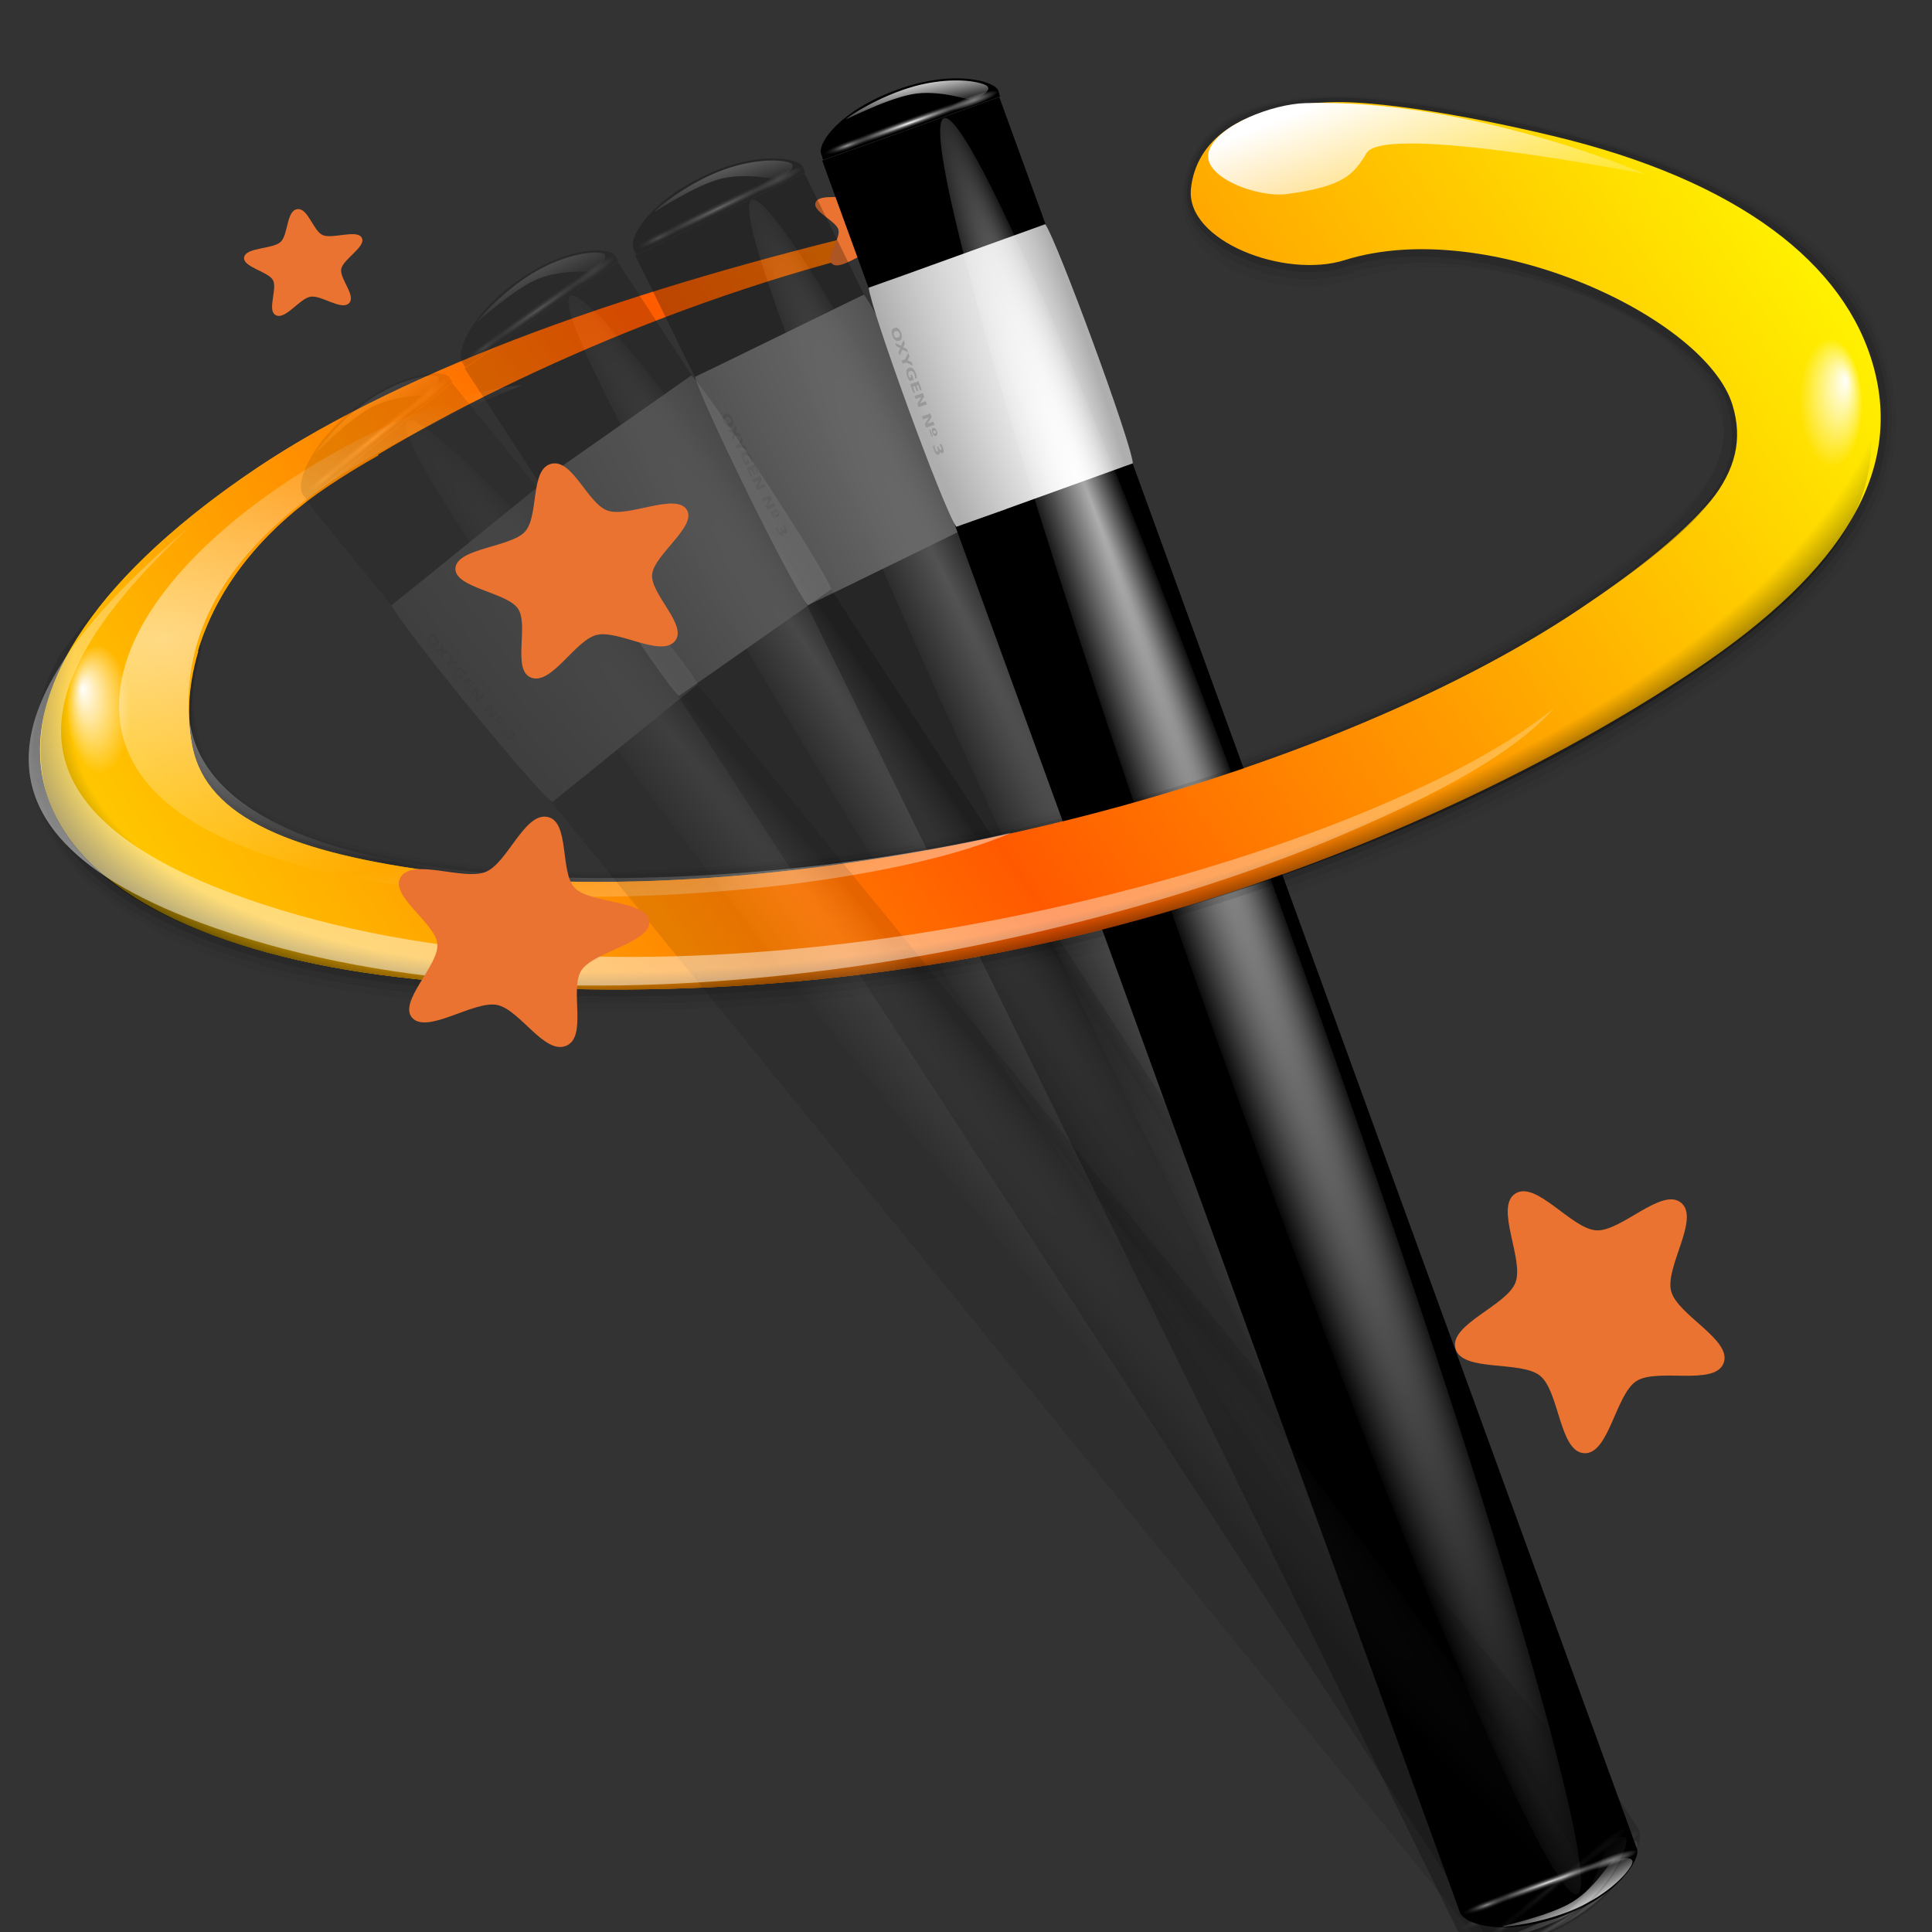 <?xml version="1.0" encoding="UTF-8" standalone="no"?>
<!-- Created with Inkscape (http://www.inkscape.org/) -->
<svg
   xmlns:dc="http://purl.org/dc/elements/1.1/"
   xmlns:cc="http://web.resource.org/cc/"
   xmlns:rdf="http://www.w3.org/1999/02/22-rdf-syntax-ns#"
   xmlns:svg="http://www.w3.org/2000/svg"
   xmlns="http://www.w3.org/2000/svg"
   xmlns:xlink="http://www.w3.org/1999/xlink"
   xmlns:sodipodi="http://sodipodi.sourceforge.net/DTD/sodipodi-0.dtd"
   xmlns:inkscape="http://www.inkscape.org/namespaces/inkscape"
   width="128"
   height="128"
   id="svg1307"
   sodipodi:version="0.32"
   inkscape:version="0.43+0.44pre3"
   version="1.0"
   sodipodi:docbase="/home/pinheiro/artwork/Oxygen/theme/svg/apps"
   sodipodi:docname="plasmagik.svg"
   inkscape:export-filename="/home/pinheiro/artwork/Oxygen/theme/svg/actions/plasmagic.png"
   inkscape:export-xdpi="90"
   inkscape:export-ydpi="90">
  <rect width="100%" height="100%" fill="#333333" stroke="none"/>
  <defs
     id="defs1309">
    <linearGradient
       inkscape:collect="always"
       id="linearGradient6004">
      <stop
         style="stop-color:white;stop-opacity:1;"
         offset="0"
         id="stop6006" />
      <stop
         style="stop-color:white;stop-opacity:0;"
         offset="1"
         id="stop6008" />
    </linearGradient>
    <linearGradient
       inkscape:collect="always"
       id="linearGradient5990">
      <stop
         style="stop-color:white;stop-opacity:1;"
         offset="0"
         id="stop5992" />
      <stop
         style="stop-color:white;stop-opacity:0;"
         offset="1"
         id="stop5994" />
    </linearGradient>
    <linearGradient
       id="linearGradient5841">
      <stop
         style="stop-color:black;stop-opacity:0;"
         offset="0"
         id="stop5843" />
      <stop
         id="stop5849"
         offset="0.879"
         style="stop-color:black;stop-opacity:0;" />
      <stop
         style="stop-color:black;stop-opacity:1;"
         offset="1"
         id="stop5845" />
    </linearGradient>
    <linearGradient
       inkscape:collect="always"
       id="linearGradient2832">
      <stop
         style="stop-color:white;stop-opacity:1;"
         offset="0"
         id="stop2834" />
      <stop
         style="stop-color:white;stop-opacity:0;"
         offset="1"
         id="stop2836" />
    </linearGradient>
    <linearGradient
       id="linearGradient3303">
      <stop
         style="stop-color:#ffffff;stop-opacity:0.683;"
         offset="0"
         id="stop3305" />
      <stop
         style="stop-color:#ffffff;stop-opacity:0;"
         offset="1"
         id="stop3307" />
    </linearGradient>
    <linearGradient
       id="linearGradient3273">
      <stop
         style="stop-color:#ffffff;stop-opacity:0.55;"
         offset="0"
         id="stop3275" />
      <stop
         style="stop-color:#ffffff;stop-opacity:0;"
         offset="1"
         id="stop3277" />
    </linearGradient>
    <linearGradient
       id="linearGradient3259">
      <stop
         id="stop3261"
         offset="0"
         style="stop-color:#ffffff;stop-opacity:0.55;" />
      <stop
         id="stop3263"
         offset="1"
         style="stop-color:#000000;stop-opacity:0;" />
    </linearGradient>
    <linearGradient
       inkscape:collect="always"
       id="linearGradient3235">
      <stop
         style="stop-color:#ffffff;stop-opacity:1;"
         offset="0"
         id="stop3237" />
      <stop
         style="stop-color:#ffffff;stop-opacity:0;"
         offset="1"
         id="stop3239" />
    </linearGradient>
    <linearGradient
       id="linearGradient3225">
      <stop
         style="stop-color:#ffffff;stop-opacity:1;"
         offset="0"
         id="stop3227" />
      <stop
         style="stop-color:#aeaeae;stop-opacity:1;"
         offset="1"
         id="stop3229" />
    </linearGradient>
    <linearGradient
       id="linearGradient3207">
      <stop
         style="stop-color:#ffffff;stop-opacity:1;"
         offset="0"
         id="stop3209" />
      <stop
         style="stop-color:#252525;stop-opacity:0;"
         offset="1"
         id="stop3211" />
    </linearGradient>
    <radialGradient
       inkscape:collect="always"
       xlink:href="#linearGradient3225"
       id="radialGradient2317"
       gradientUnits="userSpaceOnUse"
       gradientTransform="matrix(0.77,1.182,-7.651,7.762,62.393,-29.039)"
       cx="49.01"
       cy="8.495"
       fx="47.371"
       fy="6.77"
       r="3.975" />
    <linearGradient
       inkscape:collect="always"
       xlink:href="#linearGradient3235"
       id="linearGradient2319"
       gradientUnits="userSpaceOnUse"
       gradientTransform="matrix(0.981,0.967,-1.19,1.227,77.894,-44.832)"
       x1="48.499"
       y1="0.812"
       x2="48.733"
       y2="2.366" />
    <radialGradient
       inkscape:collect="always"
       xlink:href="#linearGradient3273"
       id="radialGradient2321"
       gradientUnits="userSpaceOnUse"
       gradientTransform="matrix(0.914,0,0,0.208,43.522,-82.645)"
       cx="49.012"
       cy="2.674"
       fx="49.012"
       fy="2.674"
       r="1.725" />
    <radialGradient
       inkscape:collect="always"
       xlink:href="#linearGradient3207"
       id="radialGradient2323"
       gradientUnits="userSpaceOnUse"
       gradientTransform="matrix(3.155,0,0,0.208,-61.469,-82.651)"
       cx="49.012"
       cy="2.674"
       fx="49.012"
       fy="2.674"
       r="1.725" />
    <radialGradient
       inkscape:collect="always"
       xlink:href="#linearGradient3259"
       id="radialGradient2325"
       gradientUnits="userSpaceOnUse"
       gradientTransform="matrix(0.907,0,0,0.208,-140.627,-82.645)"
       cx="49.012"
       cy="2.674"
       fx="49.012"
       fy="2.674"
       r="1.725" />
    <radialGradient
       inkscape:collect="always"
       xlink:href="#linearGradient3303"
       id="radialGradient2327"
       gradientUnits="userSpaceOnUse"
       gradientTransform="matrix(1.136,3.256486e-3,-1.156204e-5,2.608447e-2,-4.701,7.155)"
       cx="34.678"
       cy="7.462"
       fx="11.255"
       fy="18.452"
       r="47.595" />
    <linearGradient
       inkscape:collect="always"
       xlink:href="#linearGradient3235"
       id="linearGradient2329"
       gradientUnits="userSpaceOnUse"
       gradientTransform="matrix(1.378,1.262983e-4,1.423919e-2,1.379,65.762,-93.884)"
       x1="48.499"
       y1="0.812"
       x2="48.733"
       y2="2.366" />
    <radialGradient
       inkscape:collect="always"
       xlink:href="#linearGradient3273"
       id="radialGradient2331"
       gradientUnits="userSpaceOnUse"
       gradientTransform="matrix(0.914,0,0,0.168,85.527,-90.694)"
       cx="49.012"
       cy="2.674"
       fx="49.012"
       fy="2.674"
       r="1.725" />
    <radialGradient
       inkscape:collect="always"
       xlink:href="#linearGradient3207"
       id="radialGradient2333"
       gradientUnits="userSpaceOnUse"
       gradientTransform="matrix(3.155,0,0,0.168,-19.144,-90.707)"
       cx="49.012"
       cy="2.674"
       fx="49.012"
       fy="2.674"
       r="1.725" />
    <radialGradient
       inkscape:collect="always"
       xlink:href="#linearGradient3259"
       id="radialGradient2335"
       gradientUnits="userSpaceOnUse"
       gradientTransform="matrix(0.907,0,0,0.168,-182.632,-90.694)"
       cx="49.012"
       cy="2.674"
       fx="49.012"
       fy="2.674"
       r="1.725" />
    <radialGradient
       inkscape:collect="always"
       xlink:href="#linearGradient3225"
       id="radialGradient2337"
       gradientUnits="userSpaceOnUse"
       gradientTransform="matrix(0.77,1.182,-7.651,7.762,62.393,-29.039)"
       cx="49.01"
       cy="8.495"
       fx="47.371"
       fy="6.77"
       r="3.975" />
    <linearGradient
       inkscape:collect="always"
       xlink:href="#linearGradient3235"
       id="linearGradient2339"
       gradientUnits="userSpaceOnUse"
       gradientTransform="matrix(0.981,0.967,-1.19,1.227,77.894,-44.832)"
       x1="48.499"
       y1="0.812"
       x2="48.733"
       y2="2.366" />
    <radialGradient
       inkscape:collect="always"
       xlink:href="#linearGradient3273"
       id="radialGradient2341"
       gradientUnits="userSpaceOnUse"
       gradientTransform="matrix(0.914,0,0,0.208,43.522,-82.645)"
       cx="49.012"
       cy="2.674"
       fx="49.012"
       fy="2.674"
       r="1.725" />
    <radialGradient
       inkscape:collect="always"
       xlink:href="#linearGradient3207"
       id="radialGradient2343"
       gradientUnits="userSpaceOnUse"
       gradientTransform="matrix(3.155,0,0,0.208,-61.469,-82.651)"
       cx="49.012"
       cy="2.674"
       fx="49.012"
       fy="2.674"
       r="1.725" />
    <radialGradient
       inkscape:collect="always"
       xlink:href="#linearGradient3259"
       id="radialGradient2345"
       gradientUnits="userSpaceOnUse"
       gradientTransform="matrix(0.907,0,0,0.208,-140.627,-82.645)"
       cx="49.012"
       cy="2.674"
       fx="49.012"
       fy="2.674"
       r="1.725" />
    <radialGradient
       inkscape:collect="always"
       xlink:href="#linearGradient3303"
       id="radialGradient2347"
       gradientUnits="userSpaceOnUse"
       gradientTransform="matrix(1.136,3.256486e-3,-1.156204e-5,2.608447e-2,-4.701,7.155)"
       cx="34.678"
       cy="7.462"
       fx="11.255"
       fy="18.452"
       r="47.595" />
    <linearGradient
       inkscape:collect="always"
       xlink:href="#linearGradient3235"
       id="linearGradient2349"
       gradientUnits="userSpaceOnUse"
       gradientTransform="matrix(1.378,1.262983e-4,1.423919e-2,1.379,65.762,-93.884)"
       x1="48.499"
       y1="0.812"
       x2="48.733"
       y2="2.366" />
    <radialGradient
       inkscape:collect="always"
       xlink:href="#linearGradient3273"
       id="radialGradient2351"
       gradientUnits="userSpaceOnUse"
       gradientTransform="matrix(0.914,0,0,0.168,85.527,-90.694)"
       cx="49.012"
       cy="2.674"
       fx="49.012"
       fy="2.674"
       r="1.725" />
    <radialGradient
       inkscape:collect="always"
       xlink:href="#linearGradient3207"
       id="radialGradient2353"
       gradientUnits="userSpaceOnUse"
       gradientTransform="matrix(3.155,0,0,0.168,-19.144,-90.707)"
       cx="49.012"
       cy="2.674"
       fx="49.012"
       fy="2.674"
       r="1.725" />
    <radialGradient
       inkscape:collect="always"
       xlink:href="#linearGradient3259"
       id="radialGradient2355"
       gradientUnits="userSpaceOnUse"
       gradientTransform="matrix(0.907,0,0,0.168,-182.632,-90.694)"
       cx="49.012"
       cy="2.674"
       fx="49.012"
       fy="2.674"
       r="1.725" />
    <radialGradient
       inkscape:collect="always"
       xlink:href="#linearGradient3225"
       id="radialGradient2357"
       gradientUnits="userSpaceOnUse"
       gradientTransform="matrix(0.77,1.182,-7.651,7.762,62.393,-29.039)"
       cx="49.01"
       cy="8.495"
       fx="47.371"
       fy="6.77"
       r="3.975" />
    <linearGradient
       inkscape:collect="always"
       xlink:href="#linearGradient3235"
       id="linearGradient2359"
       gradientUnits="userSpaceOnUse"
       gradientTransform="matrix(0.981,0.967,-1.19,1.227,77.894,-44.832)"
       x1="48.499"
       y1="0.812"
       x2="48.733"
       y2="2.366" />
    <radialGradient
       inkscape:collect="always"
       xlink:href="#linearGradient3273"
       id="radialGradient2361"
       gradientUnits="userSpaceOnUse"
       gradientTransform="matrix(0.914,0,0,0.208,43.522,-82.645)"
       cx="49.012"
       cy="2.674"
       fx="49.012"
       fy="2.674"
       r="1.725" />
    <radialGradient
       inkscape:collect="always"
       xlink:href="#linearGradient3207"
       id="radialGradient2363"
       gradientUnits="userSpaceOnUse"
       gradientTransform="matrix(3.155,0,0,0.208,-61.469,-82.651)"
       cx="49.012"
       cy="2.674"
       fx="49.012"
       fy="2.674"
       r="1.725" />
    <radialGradient
       inkscape:collect="always"
       xlink:href="#linearGradient3259"
       id="radialGradient2365"
       gradientUnits="userSpaceOnUse"
       gradientTransform="matrix(0.907,0,0,0.208,-140.627,-82.645)"
       cx="49.012"
       cy="2.674"
       fx="49.012"
       fy="2.674"
       r="1.725" />
    <radialGradient
       inkscape:collect="always"
       xlink:href="#linearGradient3303"
       id="radialGradient2367"
       gradientUnits="userSpaceOnUse"
       gradientTransform="matrix(1.136,3.256486e-3,-1.156204e-5,2.608447e-2,-4.701,7.155)"
       cx="34.678"
       cy="7.462"
       fx="11.255"
       fy="18.452"
       r="47.595" />
    <linearGradient
       inkscape:collect="always"
       xlink:href="#linearGradient3235"
       id="linearGradient2369"
       gradientUnits="userSpaceOnUse"
       gradientTransform="matrix(1.378,1.262983e-4,1.423919e-2,1.379,65.762,-93.884)"
       x1="48.499"
       y1="0.812"
       x2="48.733"
       y2="2.366" />
    <radialGradient
       inkscape:collect="always"
       xlink:href="#linearGradient3273"
       id="radialGradient2371"
       gradientUnits="userSpaceOnUse"
       gradientTransform="matrix(0.914,0,0,0.168,85.527,-90.694)"
       cx="49.012"
       cy="2.674"
       fx="49.012"
       fy="2.674"
       r="1.725" />
    <radialGradient
       inkscape:collect="always"
       xlink:href="#linearGradient3207"
       id="radialGradient2373"
       gradientUnits="userSpaceOnUse"
       gradientTransform="matrix(3.155,0,0,0.168,-19.144,-90.707)"
       cx="49.012"
       cy="2.674"
       fx="49.012"
       fy="2.674"
       r="1.725" />
    <radialGradient
       inkscape:collect="always"
       xlink:href="#linearGradient3259"
       id="radialGradient2375"
       gradientUnits="userSpaceOnUse"
       gradientTransform="matrix(0.907,0,0,0.168,-182.632,-90.694)"
       cx="49.012"
       cy="2.674"
       fx="49.012"
       fy="2.674"
       r="1.725" />
    <radialGradient
       inkscape:collect="always"
       xlink:href="#linearGradient3225"
       id="radialGradient2569"
       gradientUnits="userSpaceOnUse"
       gradientTransform="matrix(0.77,1.182,-7.651,7.762,62.393,-29.039)"
       cx="49.01"
       cy="8.495"
       fx="47.371"
       fy="6.77"
       r="3.975" />
    <linearGradient
       inkscape:collect="always"
       xlink:href="#linearGradient3235"
       id="linearGradient2571"
       gradientUnits="userSpaceOnUse"
       gradientTransform="matrix(0.981,0.967,-1.19,1.227,77.894,-44.832)"
       x1="48.499"
       y1="0.812"
       x2="48.733"
       y2="2.366" />
    <radialGradient
       inkscape:collect="always"
       xlink:href="#linearGradient3273"
       id="radialGradient2573"
       gradientUnits="userSpaceOnUse"
       gradientTransform="matrix(0.914,0,0,0.208,43.522,-82.645)"
       cx="49.012"
       cy="2.674"
       fx="49.012"
       fy="2.674"
       r="1.725" />
    <radialGradient
       inkscape:collect="always"
       xlink:href="#linearGradient3207"
       id="radialGradient2575"
       gradientUnits="userSpaceOnUse"
       gradientTransform="matrix(3.155,0,0,0.208,-61.469,-82.651)"
       cx="49.012"
       cy="2.674"
       fx="49.012"
       fy="2.674"
       r="1.725" />
    <radialGradient
       inkscape:collect="always"
       xlink:href="#linearGradient3259"
       id="radialGradient2577"
       gradientUnits="userSpaceOnUse"
       gradientTransform="matrix(0.907,0,0,0.208,-140.627,-82.645)"
       cx="49.012"
       cy="2.674"
       fx="49.012"
       fy="2.674"
       r="1.725" />
    <radialGradient
       inkscape:collect="always"
       xlink:href="#linearGradient3303"
       id="radialGradient2579"
       gradientUnits="userSpaceOnUse"
       gradientTransform="matrix(1.136,3.256486e-3,-1.156204e-5,2.608447e-2,-4.701,7.155)"
       cx="34.678"
       cy="7.462"
       fx="11.255"
       fy="18.452"
       r="47.595" />
    <linearGradient
       inkscape:collect="always"
       xlink:href="#linearGradient3235"
       id="linearGradient2581"
       gradientUnits="userSpaceOnUse"
       gradientTransform="matrix(1.378,1.262983e-4,1.423919e-2,1.379,65.762,-93.884)"
       x1="48.499"
       y1="0.812"
       x2="48.733"
       y2="2.366" />
    <radialGradient
       inkscape:collect="always"
       xlink:href="#linearGradient3273"
       id="radialGradient2583"
       gradientUnits="userSpaceOnUse"
       gradientTransform="matrix(0.914,0,0,0.168,85.527,-90.694)"
       cx="49.012"
       cy="2.674"
       fx="49.012"
       fy="2.674"
       r="1.725" />
    <radialGradient
       inkscape:collect="always"
       xlink:href="#linearGradient3207"
       id="radialGradient2585"
       gradientUnits="userSpaceOnUse"
       gradientTransform="matrix(3.155,0,0,0.168,-19.144,-90.707)"
       cx="49.012"
       cy="2.674"
       fx="49.012"
       fy="2.674"
       r="1.725" />
    <radialGradient
       inkscape:collect="always"
       xlink:href="#linearGradient3259"
       id="radialGradient2587"
       gradientUnits="userSpaceOnUse"
       gradientTransform="matrix(0.907,0,0,0.168,-182.632,-90.694)"
       cx="49.012"
       cy="2.674"
       fx="49.012"
       fy="2.674"
       r="1.725" />
    <linearGradient
       id="linearGradient7417">
      <stop
         id="stop7419"
         offset="0"
         style="stop-color:#ff5900;stop-opacity:1;" />
      <stop
         id="stop7421"
         offset="1"
         style="stop-color:#ffff00;stop-opacity:1;" />
    </linearGradient>
    <linearGradient
       id="linearGradient8197">
      <stop
         id="stop8199"
         offset="0"
         style="stop-color:#ffffff;stop-opacity:1;" />
      <stop
         id="stop8201"
         offset="1"
         style="stop-color:#ffffff;stop-opacity:0;" />
    </linearGradient>
    <linearGradient
       inkscape:collect="always"
       xlink:href="#linearGradient7417"
       id="linearGradient3686"
       x1="55.744"
       y1="46.374"
       x2="121.517"
       y2="11.319"
       gradientUnits="userSpaceOnUse"
       spreadMethod="reflect"
       gradientTransform="matrix(0.998,-6.168429e-2,2.721908e-2,0.849,-0.856,5.211)" />
    <radialGradient
       inkscape:collect="always"
       xlink:href="#linearGradient5841"
       id="radialGradient5847"
       cx="67.498"
       cy="36.571"
       fx="51.11"
       fy="38.921"
       r="59.667"
       gradientTransform="matrix(1.143,-0.289,0.145,0.487,-15.272,35.658)"
       gradientUnits="userSpaceOnUse" />
    <radialGradient
       inkscape:collect="always"
       xlink:href="#linearGradient5990"
       id="radialGradient5998"
       cx="10.503"
       cy="43.419"
       fx="10.503"
       fy="43.419"
       r="29.231"
       gradientTransform="matrix(1.182,-7.305034e-2,1.90782e-2,0.595,-2.406,17.253)"
       gradientUnits="userSpaceOnUse"
       spreadMethod="reflect" />
    <linearGradient
       inkscape:collect="always"
       xlink:href="#linearGradient6004"
       id="linearGradient6010"
       x1="91.779"
       y1="7.073"
       x2="97.514"
       y2="22.62"
       gradientUnits="userSpaceOnUse"
       gradientTransform="matrix(0.998,-6.168429e-2,2.721908e-2,0.849,-0.856,5.211)" />
    <radialGradient
       inkscape:collect="always"
       xlink:href="#linearGradient2832"
       id="radialGradient7795"
       cx="123.623"
       cy="35.345"
       fx="125.264"
       fy="34.2"
       r="3.247"
       gradientTransform="matrix(1,0,0,1.462,0,-16.313)"
       gradientUnits="userSpaceOnUse" />
    <linearGradient
       inkscape:collect="always"
       xlink:href="#linearGradient8197"
       id="linearGradient8150"
       gradientUnits="userSpaceOnUse"
       gradientTransform="matrix(-12.727,0.492,-5.364729e-2,3.972,267.245,-239.589)"
       spreadMethod="pad"
       x1="18.705"
       y1="74.448"
       x2="13.317"
       y2="64.213" />
    <radialGradient
       inkscape:collect="always"
       xlink:href="#linearGradient2832"
       id="radialGradient8227"
       gradientUnits="userSpaceOnUse"
       gradientTransform="matrix(1,0,0,1.462,0,-16.313)"
       cx="123.623"
       cy="35.345"
       fx="125.264"
       fy="34.2"
       r="3.247" />
    <linearGradient
       inkscape:collect="always"
       xlink:href="#linearGradient7417"
       id="linearGradient9126"
       gradientUnits="userSpaceOnUse"
       spreadMethod="reflect"
       x1="55.744"
       y1="46.374"
       x2="121.517"
       y2="11.319"
       gradientTransform="matrix(0.998,-6.168429e-2,2.721908e-2,0.849,-0.856,5.211)" />
    <linearGradient
       inkscape:collect="always"
       xlink:href="#linearGradient7417"
       id="linearGradient9128"
       gradientUnits="userSpaceOnUse"
       spreadMethod="reflect"
       x1="55.744"
       y1="46.374"
       x2="121.517"
       y2="11.319"
       gradientTransform="matrix(0.998,-6.168429e-2,2.721908e-2,0.849,-0.856,5.211)" />
  </defs>
  <sodipodi:namedview
     id="base"
     pagecolor="#ffffff"
     bordercolor="#666666"
     borderopacity="1.0"
     inkscape:pageopacity="0.0"
     inkscape:pageshadow="2"
     inkscape:zoom="2.0020597"
     inkscape:cx="94.526352"
     inkscape:cy="61.353991"
     inkscape:current-layer="layer1"
     showgrid="false"
     inkscape:document-units="px"
     inkscape:grid-bbox="true"
     guidetolerance="0.1px"
     showguides="true"
     inkscape:guide-bbox="true"
     inkscape:window-width="1106"
     inkscape:window-height="958"
     inkscape:window-x="571"
     inkscape:window-y="109">
    <sodipodi:guide
       orientation="horizontal"
       position="32.487"
       id="guide2204" />
  </sodipodi:namedview>
  <g
     id="layer1"
     inkscape:label="Layer 1"
     inkscape:groupmode="layer">
    <rect
       style="opacity:1;fill:#096;fill-opacity:1;fill-rule:nonzero;stroke:black;stroke-width:1;stroke-linecap:round;stroke-linejoin:round;stroke-miterlimit:4;stroke-dasharray:none;stroke-dashoffset:4;stroke-opacity:1"
       id="rect2133"
       width="202.199"
       height="141.412"
       x="-622.621"
       y="-0.187" />
    <path
       style="opacity:1;fill:url(#linearGradient3686);fill-opacity:1;fill-rule:nonzero;stroke:none;stroke-width:9.166;stroke-linecap:round;stroke-linejoin:round;stroke-miterlimit:4;stroke-dasharray:none;stroke-dashoffset:4;stroke-opacity:1"
       d="M 99.582,12.405 C 99.279,12.959 98.959,13.514 98.541,14.038 C 98.623,14.047 98.711,14.066 98.792,14.076 C 108.961,15.278 114.509,21.125 115.761,25.683 C 117.013,30.241 112.887,34.855 104.575,40.412 C 96.263,45.97 83.646,51.303 68.965,54.764 C 54.284,58.224 40.446,59.127 30.277,57.925 C 20.108,56.723 14.113,54.493 12.861,49.935 C 11.609,45.377 13.42,37.769 21.732,32.211 C 30.044,26.653 44.178,19.897 58.859,16.437 C 62.631,16.391 61.624,14.456 58.692,15.123 C 42.254,18.998 27.143,24.238 17.097,30.955 C 7.052,37.673 1.121,45.421 2.995,52.246 C 4.87,59.071 14.08,63.281 26.369,64.734 C 38.659,66.187 54.543,65.958 70.981,62.084 C 87.419,58.209 101.479,51.38 111.525,44.662 C 121.571,37.945 122.416,30.484 120.541,23.659 C 118.697,16.945 111.688,12.644 99.582,12.405 z "
       id="path1931"
       sodipodi:nodetypes="ccssssssscsssssssc" />
    <path
       sodipodi:nodetypes="ccc"
       id="path2276"
       d="M 50.893,3.281 L 50.893,0.487 L 50.893,3.281 z "
       style="fill:#ffffff;fill-opacity:0.757;fill-rule:nonzero;stroke:none;stroke-width:0.5;stroke-linecap:round;stroke-linejoin:round;stroke-miterlimit:4;stroke-dasharray:none;stroke-dashoffset:4;stroke-opacity:1" />
    <path
       sodipodi:type="star"
       style="fill:#eb7331;fill-opacity:1;fill-rule:nonzero;stroke:none;stroke-width:0.1;stroke-linecap:round;stroke-linejoin:round;stroke-miterlimit:4;stroke-dasharray:none;stroke-dashoffset:4;stroke-opacity:1"
       id="path2462"
       sodipodi:sides="5"
       sodipodi:cx="35.944214"
       sodipodi:cy="41.343796"
       sodipodi:r1="4.2623315"
       sodipodi:r2="2.4749272"
       sodipodi:arg1="-0.19739556"
       sodipodi:arg2="0.43092297"
       inkscape:flatsided="false"
       inkscape:rounded="0.27927222"
       inkscape:randomized="0"
       d="M 40.124,40.508 C 40.271,41.244 38.506,41.696 38.193,42.378 C 37.879,43.06 38.685,44.693 38.031,45.06 C 37.376,45.428 36.401,43.889 35.656,43.802 C 34.91,43.714 33.606,44.986 33.054,44.477 C 32.502,43.968 33.665,42.565 33.517,41.829 C 33.37,41.093 31.758,40.245 32.072,39.563 C 32.385,38.881 34.078,39.553 34.733,39.186 C 35.387,38.818 35.695,37.023 36.441,37.11 C 37.186,37.198 37.071,39.016 37.622,39.525 C 38.174,40.034 39.977,39.772 40.124,40.508 z "
       transform="matrix(0.998,-6.168429e-2,2.721908e-2,0.849,20.96,-18.222)" />
    <path
       sodipodi:nodetypes="ccc"
       id="path2977"
       d="M 139.838,15.474 L 139.838,12.679 L 139.838,15.474 z "
       style="fill:white;fill-opacity:0.757;fill-rule:nonzero;stroke:none;stroke-width:0.5;stroke-linecap:round;stroke-linejoin:round;stroke-miterlimit:4;stroke-dasharray:none;stroke-dashoffset:4;stroke-opacity:1" />
    <path
       sodipodi:type="star"
       style="fill:#eb7331;fill-opacity:1;fill-rule:nonzero;stroke:none;stroke-width:0.1;stroke-linecap:round;stroke-linejoin:round;stroke-miterlimit:4;stroke-dasharray:none;stroke-dashoffset:4;stroke-opacity:1"
       id="path1583"
       sodipodi:sides="5"
       sodipodi:cx="-27.306458"
       sodipodi:cy="59.176582"
       sodipodi:r1="36.590714"
       sodipodi:r2="21.246437"
       sodipodi:arg1="2.040309"
       sodipodi:arg2="2.6686275"
       inkscape:flatsided="false"
       inkscape:rounded="0.27927222"
       inkscape:randomized="0"
       d="M -43.862,91.808 C -49.609,88.892 -43.285,74.591 -46.22,68.855 C -49.156,63.118 -64.454,59.881 -63.457,53.515 C -62.459,47.149 -46.904,48.743 -42.356,44.179 C -37.807,39.615 -39.456,24.065 -33.093,23.046 C -26.73,22.027 -23.44,37.314 -17.693,40.229 C -11.947,43.145 2.332,36.772 5.267,42.508 C 8.203,48.245 -5.319,56.098 -6.316,62.464 C -7.313,68.83 3.16,80.441 -1.388,85.005 C -5.937,89.57 -17.584,79.137 -23.947,80.156 C -30.309,81.175 -38.115,94.723 -43.862,91.808 z "
       transform="matrix(0.234,-0.103,0.103,0.234,105.762,70.278)" />
    <path
       sodipodi:nodetypes="cssssssscccsssssss"
       id="path5972"
       d="M 88.524,7.699 C 82.012,7.8 80.04,9.878 79.719,12.961 C 79.357,16.436 85.123,18.482 89.084,17.235 C 98.518,14.266 112.27,18.974 115.18,26.801 C 116.834,31.25 112.906,35.449 104.594,41.007 C 96.282,46.565 83.668,51.982 68.987,55.443 C 54.306,58.903 40.467,59.806 30.299,58.605 C 20.13,57.403 13.314,54.542 12.062,49.984 C 11.549,48.116 11.095,45.762 11.845,43.218 L 13.635,35.745 C 10.808,38.39 6.773,41.239 5.613,43.603 C 4.072,46.527 2.739,49.464 3.495,52.215 C 5.369,59.04 14.08,63.281 26.369,64.734 C 38.659,66.187 54.543,65.958 70.981,62.084 C 87.419,58.209 102.234,51.117 112.28,44.399 C 122.325,37.682 125.606,31.153 123.731,24.328 C 121.857,17.503 115.238,12.887 102.911,9.94 C 96.379,8.378 91.19,7.657 88.524,7.699 z "
       style="opacity:1;fill:none;fill-opacity:1;fill-rule:nonzero;stroke:black;stroke-width:2.765;stroke-linecap:round;stroke-linejoin:round;stroke-miterlimit:4;stroke-dasharray:none;stroke-dashoffset:4;stroke-opacity:0.045" />
    <path
       style="opacity:1;fill:none;fill-opacity:1;fill-rule:nonzero;stroke:black;stroke-width:1.843;stroke-linecap:round;stroke-linejoin:round;stroke-miterlimit:4;stroke-dasharray:none;stroke-dashoffset:4;stroke-opacity:0.065"
       d="M 88.513,7.359 C 82.001,7.46 79.73,9.557 79.409,12.64 C 79.047,16.115 85.123,18.482 89.084,17.235 C 98.518,14.266 113.781,20.908 114.98,26.813 C 115.914,31.438 112.9,35.279 104.588,40.837 C 96.277,46.395 83.66,51.728 68.978,55.188 C 54.297,58.649 40.459,59.552 30.291,58.35 C 20.122,57.148 13.614,54.524 12.362,49.966 C 11.849,48.097 11.495,45.737 12.245,43.193 L 5.313,43.622 C 3.772,46.545 2.439,49.482 3.195,52.234 C 5.07,59.059 14.08,63.281 26.369,64.734 C 38.659,66.187 54.543,65.958 70.981,62.084 C 87.419,58.209 102.234,51.117 112.28,44.399 C 122.325,37.682 125.805,31.14 123.931,24.315 C 122.056,17.49 115.227,12.548 102.901,9.601 C 96.368,8.039 91.179,7.318 88.513,7.359 z "
       id="path5970"
       sodipodi:nodetypes="csssssssccsssssss" />
    <g
       style="opacity:0.175"
       id="g2135"
       transform="matrix(-0.309,0.988,-0.996,-8.793881e-2,147.325,4.003)">
      <path
         sodipodi:nodetypes="czccccc"
         id="path2137"
         d="M 118.789,2.059 C 119.321,1.511 122.146,1.435 124.665,3.918 C 127.209,6.426 127.305,9.112 126.639,9.798 C 126.205,10.245 30.668,107.18 30.235,107.627 C 27.618,105.047 25.002,102.467 22.385,99.888 C 22.819,99.441 118.355,2.506 118.789,2.059 C 118.789,2.059 118.789,2.059 118.789,2.059"
         style="fill:black;fill-opacity:1;fill-rule:evenodd;stroke:none;stroke-width:1px;stroke-linecap:butt;stroke-linejoin:miter;stroke-opacity:1" />
      <path
         style="fill:url(#radialGradient2317);fill-opacity:1;fill-rule:nonzero;stroke:none;stroke-width:0.5;stroke-linecap:round;stroke-linejoin:round;stroke-miterlimit:4;stroke-dasharray:none;stroke-dashoffset:4;stroke-opacity:1"
         d="M 42.53,79.423 C 41.155,80.331 30.189,91.549 29.382,92.807 L 35.68,98.988 L 48.828,85.604 L 42.53,79.423 z M 48.167,84.948 L 35.019,98.331 L 37.222,100.519 C 38.416,99.757 49.438,88.6 50.37,87.135 L 48.167,84.948 z "
         id="path2139"
         sodipodi:nodetypes="cccccccccc" />
      <path
         sodipodi:nodetypes="cszsss"
         id="path2141"
         d="M 123.847,3.383 C 125.51,4.74 126.552,6.695 126.597,6.886 C 126.642,7.077 125.151,4.912 123.751,3.967 C 122.362,3.029 120.21,3.144 120.07,3.028 C 119.929,2.912 119.023,1.822 119.994,1.801 C 121.01,1.779 122.562,2.336 123.847,3.383 z "
         style="fill:url(#linearGradient2319);fill-opacity:1;fill-rule:evenodd;stroke:none;stroke-width:1px;stroke-linecap:butt;stroke-linejoin:miter;stroke-opacity:1" />
      <rect
         transform="matrix(0.712,0.702,-0.696,0.718,0,0)"
         style="fill:url(#radialGradient2321);fill-opacity:1;fill-rule:nonzero;stroke:none;stroke-width:0;stroke-linecap:round;stroke-linejoin:round;stroke-miterlimit:4;stroke-dasharray:none;stroke-dashoffset:4;stroke-opacity:1"
         id="rect2143"
         width="3.152"
         height="1.291"
         x="86.732"
         y="-82.606" />
      <rect
         transform="matrix(0.712,0.702,-0.688,0.725,0,0)"
         y="-82.613"
         x="87.718"
         height="1.291"
         width="10.882"
         id="rect2145"
         style="fill:url(#radialGradient2323);fill-opacity:1;fill-rule:nonzero;stroke:none;stroke-width:0;stroke-linecap:round;stroke-linejoin:round;stroke-miterlimit:4;stroke-dasharray:none;stroke-dashoffset:4;stroke-opacity:1" />
      <rect
         transform="matrix(-0.712,-0.702,-0.696,0.718,0,0)"
         y="-82.606"
         x="-97.755"
         height="1.291"
         width="3.127"
         id="rect2147"
         style="fill:url(#radialGradient2325);fill-opacity:1;fill-rule:nonzero;stroke:none;stroke-width:0;stroke-linecap:round;stroke-linejoin:round;stroke-miterlimit:4;stroke-dasharray:none;stroke-dashoffset:4;stroke-opacity:1" />
      <path
         id="path2149"
         d="M 39.429,97.165 C 39.374,97.221 39.343,97.274 39.334,97.326 C 39.326,97.378 39.341,97.424 39.38,97.463 C 39.418,97.502 39.463,97.517 39.515,97.508 C 39.566,97.499 39.619,97.467 39.674,97.412 C 39.728,97.356 39.76,97.302 39.769,97.25 C 39.777,97.198 39.762,97.153 39.724,97.114 C 39.685,97.075 39.64,97.06 39.588,97.069 C 39.537,97.077 39.484,97.11 39.429,97.165 M 39.36,97.096 C 39.471,96.983 39.576,96.911 39.673,96.882 C 39.77,96.852 39.848,96.867 39.908,96.927 C 39.968,96.987 39.983,97.066 39.953,97.164 C 39.924,97.262 39.854,97.368 39.742,97.481 C 39.631,97.594 39.527,97.665 39.43,97.695 C 39.333,97.725 39.254,97.71 39.195,97.65 C 39.135,97.59 39.12,97.511 39.149,97.413 C 39.179,97.314 39.249,97.209 39.36,97.096 M 40.391,96.428 L 40.82,96.373 L 40.634,96.562 L 40.346,96.6 L 40.311,96.89 L 40.124,97.079 L 40.176,96.646 L 39.765,96.699 L 39.951,96.51 L 40.222,96.475 L 40.255,96.202 L 40.442,96.012 L 40.391,96.428 M 40.462,95.992 L 40.657,95.794 L 40.946,95.766 L 40.973,95.473 L 41.169,95.275 L 41.118,95.757 L 41.273,95.914 L 41.094,96.095 L 40.939,95.939 L 40.462,95.992 M 42.21,94.908 C 42.177,94.965 42.139,95.021 42.097,95.075 C 42.055,95.13 42.008,95.183 41.957,95.235 C 41.841,95.352 41.733,95.427 41.631,95.461 C 41.529,95.495 41.449,95.482 41.39,95.423 C 41.331,95.363 41.318,95.282 41.353,95.178 C 41.388,95.074 41.465,94.961 41.584,94.84 C 41.63,94.793 41.677,94.751 41.724,94.712 C 41.771,94.674 41.817,94.64 41.864,94.612 L 41.94,94.688 C 41.89,94.716 41.842,94.746 41.798,94.779 C 41.754,94.812 41.713,94.848 41.675,94.887 C 41.604,94.959 41.559,95.026 41.542,95.086 C 41.525,95.146 41.536,95.196 41.575,95.236 C 41.614,95.275 41.663,95.287 41.721,95.27 C 41.779,95.254 41.843,95.211 41.911,95.142 C 41.93,95.123 41.946,95.105 41.961,95.088 C 41.976,95.07 41.988,95.053 41.998,95.038 L 41.927,94.966 L 41.818,95.077 L 41.754,95.012 L 42.033,94.73 L 42.21,94.908 M 42.026,94.406 L 42.508,93.916 L 42.58,93.989 L 42.276,94.297 L 42.345,94.366 L 42.63,94.076 L 42.702,94.148 L 42.417,94.438 L 42.501,94.523 L 42.815,94.204 L 42.887,94.277 L 42.394,94.777 L 42.026,94.406 M 42.676,93.746 L 42.875,93.544 L 43.38,93.542 L 43.127,93.288 L 43.297,93.116 L 43.666,93.487 L 43.466,93.689 L 42.961,93.691 L 43.214,93.945 L 43.044,94.117 L 42.676,93.746 M 43.801,92.604 L 44.001,92.402 L 44.506,92.401 L 44.253,92.146 L 44.423,91.974 L 44.791,92.345 L 44.591,92.548 L 44.087,92.549 L 44.339,92.803 L 44.17,92.975 L 43.801,92.604 M 44.771,91.608 C 44.837,91.541 44.898,91.497 44.954,91.477 C 45.011,91.456 45.055,91.462 45.086,91.493 C 45.117,91.525 45.123,91.569 45.103,91.626 C 45.083,91.683 45.04,91.745 44.974,91.812 C 44.907,91.879 44.846,91.923 44.789,91.944 C 44.733,91.964 44.69,91.959 44.658,91.927 C 44.627,91.896 44.621,91.851 44.641,91.794 C 44.661,91.737 44.704,91.675 44.771,91.608 M 44.813,92.037 L 45.195,91.649 L 45.245,91.699 L 44.862,92.087 L 44.813,92.037 M 44.813,91.65 C 44.787,91.676 44.772,91.702 44.768,91.727 C 44.764,91.751 44.772,91.773 44.791,91.792 C 44.81,91.812 44.832,91.819 44.856,91.815 C 44.88,91.811 44.906,91.796 44.932,91.77 C 44.957,91.744 44.972,91.718 44.976,91.694 C 44.98,91.669 44.972,91.647 44.953,91.628 C 44.934,91.609 44.912,91.601 44.888,91.605 C 44.863,91.609 44.838,91.624 44.813,91.65 M 45.987,90.73 C 46.04,90.689 46.087,90.664 46.127,90.656 C 46.167,90.647 46.2,90.655 46.224,90.68 C 46.261,90.717 46.262,90.771 46.229,90.844 C 46.195,90.916 46.128,91.004 46.027,91.106 C 45.991,91.142 45.954,91.177 45.915,91.21 C 45.876,91.243 45.837,91.274 45.796,91.304 L 45.722,91.23 C 45.765,91.205 45.804,91.178 45.842,91.15 C 45.879,91.12 45.914,91.09 45.946,91.057 C 45.993,91.009 46.025,90.968 46.042,90.934 C 46.058,90.899 46.058,90.874 46.042,90.858 C 46.025,90.841 46,90.841 45.965,90.859 C 45.931,90.876 45.888,90.91 45.838,90.962 L 45.766,91.034 L 45.705,90.973 L 45.78,90.896 C 45.825,90.851 45.855,90.813 45.87,90.783 C 45.884,90.753 45.883,90.731 45.868,90.715 C 45.854,90.701 45.832,90.701 45.803,90.715 C 45.774,90.729 45.74,90.755 45.701,90.795 C 45.672,90.824 45.645,90.855 45.619,90.889 C 45.593,90.922 45.569,90.957 45.547,90.993 L 45.477,90.923 C 45.507,90.882 45.538,90.843 45.57,90.805 C 45.602,90.767 45.635,90.731 45.668,90.697 C 45.758,90.606 45.834,90.545 45.894,90.516 C 45.954,90.486 46.001,90.487 46.032,90.519 C 46.054,90.541 46.061,90.569 46.053,90.605 C 46.045,90.64 46.024,90.682 45.987,90.73"
         style="font-size:12px;font-style:normal;font-variant:normal;font-weight:bold;font-stretch:normal;text-align:start;line-height:125%;writing-mode:lr-tb;text-anchor:start;fill:#999;fill-opacity:1;stroke:none;stroke-width:1px;stroke-linecap:butt;stroke-linejoin:miter;stroke-opacity:1;font-family:Bitstream Vera Sans" />
      <path
         transform="matrix(1.032,-1.036,-1.861,-1.963,52.023,103.625)"
         d="M 82.173 7.462 A 47.495 1.141 0 1 1  -12.818,7.462 A 47.495 1.141 0 1 1  82.173 7.462 z"
         sodipodi:ry="1.1412895"
         sodipodi:rx="47.495197"
         sodipodi:cy="7.4622769"
         sodipodi:cx="34.677639"
         id="path2151"
         style="fill:url(#radialGradient2327);fill-opacity:1;fill-rule:nonzero;stroke:none;stroke-width:0.2;stroke-linecap:round;stroke-linejoin:round;stroke-miterlimit:4;stroke-dasharray:none;stroke-dashoffset:4;stroke-opacity:1"
         sodipodi:type="arc" />
      <g
         transform="matrix(0.712,0.702,0.871,-0.883,9.637,-69.262)"
         id="g2153">
        <path
           sodipodi:nodetypes="czccccc"
           id="path2155"
           d="M 127.804,-90.294 C 127.798,-90.858 129.756,-92.362 133.294,-92.362 C 136.866,-92.361 138.82,-90.999 138.827,-90.293 C 138.832,-89.834 138.836,-90.374 138.841,-89.915 C 135.167,-89.915 131.492,-89.916 127.818,-89.916 C 127.813,-90.375 127.808,-89.835 127.804,-90.294 C 127.804,-90.294 127.804,-90.294 127.804,-90.294"
           style="fill:black;fill-opacity:1;fill-rule:evenodd;stroke:none;stroke-width:1px;stroke-linecap:butt;stroke-linejoin:miter;stroke-opacity:1" />
        <path
           sodipodi:nodetypes="cszsss"
           id="path2157"
           d="M 132.336,-92.206 C 134.472,-92.368 136.587,-91.835 136.753,-91.751 C 136.919,-91.667 134.337,-92.066 132.677,-91.816 C 131.03,-91.568 129.578,-90.284 129.396,-90.271 C 129.215,-90.258 127.804,-90.372 128.481,-90.934 C 129.189,-91.521 130.686,-92.08 132.336,-92.206 z "
           style="fill:url(#linearGradient2329);fill-opacity:1;fill-rule:evenodd;stroke:none;stroke-width:1px;stroke-linecap:butt;stroke-linejoin:miter;stroke-opacity:1" />
        <rect
           transform="matrix(1,9.166562e-5,1.032906e-2,1,0,0)"
           style="fill:url(#radialGradient2331);fill-opacity:1;fill-rule:nonzero;stroke:none;stroke-width:0;stroke-linecap:round;stroke-linejoin:round;stroke-miterlimit:4;stroke-dasharray:none;stroke-dashoffset:4;stroke-opacity:1"
           id="rect2159"
           width="3.152"
           height="1.041"
           x="128.737"
           y="-90.663" />
        <rect
           transform="matrix(1,4.00345e-5,2.364474e-2,1,0,0)"
           y="-90.676"
           x="130.044"
           height="1.041"
           width="10.882"
           id="rect2161"
           style="fill:url(#radialGradient2333);fill-opacity:1;fill-rule:nonzero;stroke:none;stroke-width:0;stroke-linecap:round;stroke-linejoin:round;stroke-miterlimit:4;stroke-dasharray:none;stroke-dashoffset:4;stroke-opacity:1" />
        <rect
           transform="matrix(-1,-9.166562e-5,1.032906e-2,1,0,0)"
           y="-90.663"
           x="-139.76"
           height="1.041"
           width="3.127"
           id="rect2163"
           style="fill:url(#radialGradient2335);fill-opacity:1;fill-rule:nonzero;stroke:none;stroke-width:0;stroke-linecap:round;stroke-linejoin:round;stroke-miterlimit:4;stroke-dasharray:none;stroke-dashoffset:4;stroke-opacity:1" />
      </g>
    </g>
    <g
       transform="matrix(-0.446,0.919,-0.996,-0.228,162.77,13.676)"
       id="g2083"
       style="opacity:0.26">
      <path
         style="fill:black;fill-opacity:1;fill-rule:evenodd;stroke:none;stroke-width:1px;stroke-linecap:butt;stroke-linejoin:miter;stroke-opacity:1"
         d="M 118.789,2.059 C 119.321,1.511 122.146,1.435 124.665,3.918 C 127.209,6.426 127.305,9.112 126.639,9.798 C 126.205,10.245 30.668,107.18 30.235,107.627 C 27.618,105.047 25.002,102.467 22.385,99.888 C 22.819,99.441 118.355,2.506 118.789,2.059 C 118.789,2.059 118.789,2.059 118.789,2.059"
         id="path2085"
         sodipodi:nodetypes="czccccc" />
      <path
         sodipodi:nodetypes="cccccccccc"
         id="path2087"
         d="M 42.53,79.423 C 41.155,80.331 30.189,91.549 29.382,92.807 L 35.68,98.988 L 48.828,85.604 L 42.53,79.423 z M 48.167,84.948 L 35.019,98.331 L 37.222,100.519 C 38.416,99.757 49.438,88.6 50.37,87.135 L 48.167,84.948 z "
         style="fill:url(#radialGradient2337);fill-opacity:1;fill-rule:nonzero;stroke:none;stroke-width:0.5;stroke-linecap:round;stroke-linejoin:round;stroke-miterlimit:4;stroke-dasharray:none;stroke-dashoffset:4;stroke-opacity:1" />
      <path
         style="fill:url(#linearGradient2339);fill-opacity:1;fill-rule:evenodd;stroke:none;stroke-width:1px;stroke-linecap:butt;stroke-linejoin:miter;stroke-opacity:1"
         d="M 123.847,3.383 C 125.51,4.74 126.552,6.695 126.597,6.886 C 126.642,7.077 125.151,4.912 123.751,3.967 C 122.362,3.029 120.21,3.144 120.07,3.028 C 119.929,2.912 119.023,1.822 119.994,1.801 C 121.01,1.779 122.562,2.336 123.847,3.383 z "
         id="path2089"
         sodipodi:nodetypes="cszsss" />
      <rect
         y="-82.606"
         x="86.732"
         height="1.291"
         width="3.152"
         id="rect2091"
         style="fill:url(#radialGradient2341);fill-opacity:1;fill-rule:nonzero;stroke:none;stroke-width:0;stroke-linecap:round;stroke-linejoin:round;stroke-miterlimit:4;stroke-dasharray:none;stroke-dashoffset:4;stroke-opacity:1"
         transform="matrix(0.712,0.702,-0.696,0.718,0,0)" />
      <rect
         style="fill:url(#radialGradient2343);fill-opacity:1;fill-rule:nonzero;stroke:none;stroke-width:0;stroke-linecap:round;stroke-linejoin:round;stroke-miterlimit:4;stroke-dasharray:none;stroke-dashoffset:4;stroke-opacity:1"
         id="rect2093"
         width="10.882"
         height="1.291"
         x="87.718"
         y="-82.613"
         transform="matrix(0.712,0.702,-0.688,0.725,0,0)" />
      <rect
         style="fill:url(#radialGradient2345);fill-opacity:1;fill-rule:nonzero;stroke:none;stroke-width:0;stroke-linecap:round;stroke-linejoin:round;stroke-miterlimit:4;stroke-dasharray:none;stroke-dashoffset:4;stroke-opacity:1"
         id="rect2095"
         width="3.127"
         height="1.291"
         x="-97.755"
         y="-82.606"
         transform="matrix(-0.712,-0.702,-0.696,0.718,0,0)" />
      <path
         style="font-size:12px;font-style:normal;font-variant:normal;font-weight:bold;font-stretch:normal;text-align:start;line-height:125%;writing-mode:lr-tb;text-anchor:start;fill:#999;fill-opacity:1;stroke:none;stroke-width:1px;stroke-linecap:butt;stroke-linejoin:miter;stroke-opacity:1;font-family:Bitstream Vera Sans"
         d="M 39.429,97.165 C 39.374,97.221 39.343,97.274 39.334,97.326 C 39.326,97.378 39.341,97.424 39.38,97.463 C 39.418,97.502 39.463,97.517 39.515,97.508 C 39.566,97.499 39.619,97.467 39.674,97.412 C 39.728,97.356 39.76,97.302 39.769,97.25 C 39.777,97.198 39.762,97.153 39.724,97.114 C 39.685,97.075 39.64,97.06 39.588,97.069 C 39.537,97.077 39.484,97.11 39.429,97.165 M 39.36,97.096 C 39.471,96.983 39.576,96.911 39.673,96.882 C 39.77,96.852 39.848,96.867 39.908,96.927 C 39.968,96.987 39.983,97.066 39.953,97.164 C 39.924,97.262 39.854,97.368 39.742,97.481 C 39.631,97.594 39.527,97.665 39.43,97.695 C 39.333,97.725 39.254,97.71 39.195,97.65 C 39.135,97.59 39.12,97.511 39.149,97.413 C 39.179,97.314 39.249,97.209 39.36,97.096 M 40.391,96.428 L 40.82,96.373 L 40.634,96.562 L 40.346,96.6 L 40.311,96.89 L 40.124,97.079 L 40.176,96.646 L 39.765,96.699 L 39.951,96.51 L 40.222,96.475 L 40.255,96.202 L 40.442,96.012 L 40.391,96.428 M 40.462,95.992 L 40.657,95.794 L 40.946,95.766 L 40.973,95.473 L 41.169,95.275 L 41.118,95.757 L 41.273,95.914 L 41.094,96.095 L 40.939,95.939 L 40.462,95.992 M 42.21,94.908 C 42.177,94.965 42.139,95.021 42.097,95.075 C 42.055,95.13 42.008,95.183 41.957,95.235 C 41.841,95.352 41.733,95.427 41.631,95.461 C 41.529,95.495 41.449,95.482 41.39,95.423 C 41.331,95.363 41.318,95.282 41.353,95.178 C 41.388,95.074 41.465,94.961 41.584,94.84 C 41.63,94.793 41.677,94.751 41.724,94.712 C 41.771,94.674 41.817,94.64 41.864,94.612 L 41.94,94.688 C 41.89,94.716 41.842,94.746 41.798,94.779 C 41.754,94.812 41.713,94.848 41.675,94.887 C 41.604,94.959 41.559,95.026 41.542,95.086 C 41.525,95.146 41.536,95.196 41.575,95.236 C 41.614,95.275 41.663,95.287 41.721,95.27 C 41.779,95.254 41.843,95.211 41.911,95.142 C 41.93,95.123 41.946,95.105 41.961,95.088 C 41.976,95.07 41.988,95.053 41.998,95.038 L 41.927,94.966 L 41.818,95.077 L 41.754,95.012 L 42.033,94.73 L 42.21,94.908 M 42.026,94.406 L 42.508,93.916 L 42.58,93.989 L 42.276,94.297 L 42.345,94.366 L 42.63,94.076 L 42.702,94.148 L 42.417,94.438 L 42.501,94.523 L 42.815,94.204 L 42.887,94.277 L 42.394,94.777 L 42.026,94.406 M 42.676,93.746 L 42.875,93.544 L 43.38,93.542 L 43.127,93.288 L 43.297,93.116 L 43.666,93.487 L 43.466,93.689 L 42.961,93.691 L 43.214,93.945 L 43.044,94.117 L 42.676,93.746 M 43.801,92.604 L 44.001,92.402 L 44.506,92.401 L 44.253,92.146 L 44.423,91.974 L 44.791,92.345 L 44.591,92.548 L 44.087,92.549 L 44.339,92.803 L 44.17,92.975 L 43.801,92.604 M 44.771,91.608 C 44.837,91.541 44.898,91.497 44.954,91.477 C 45.011,91.456 45.055,91.462 45.086,91.493 C 45.117,91.525 45.123,91.569 45.103,91.626 C 45.083,91.683 45.04,91.745 44.974,91.812 C 44.907,91.879 44.846,91.923 44.789,91.944 C 44.733,91.964 44.69,91.959 44.658,91.927 C 44.627,91.896 44.621,91.851 44.641,91.794 C 44.661,91.737 44.704,91.675 44.771,91.608 M 44.813,92.037 L 45.195,91.649 L 45.245,91.699 L 44.862,92.087 L 44.813,92.037 M 44.813,91.65 C 44.787,91.676 44.772,91.702 44.768,91.727 C 44.764,91.751 44.772,91.773 44.791,91.792 C 44.81,91.812 44.832,91.819 44.856,91.815 C 44.88,91.811 44.906,91.796 44.932,91.77 C 44.957,91.744 44.972,91.718 44.976,91.694 C 44.98,91.669 44.972,91.647 44.953,91.628 C 44.934,91.609 44.912,91.601 44.888,91.605 C 44.863,91.609 44.838,91.624 44.813,91.65 M 45.987,90.73 C 46.04,90.689 46.087,90.664 46.127,90.656 C 46.167,90.647 46.2,90.655 46.224,90.68 C 46.261,90.717 46.262,90.771 46.229,90.844 C 46.195,90.916 46.128,91.004 46.027,91.106 C 45.991,91.142 45.954,91.177 45.915,91.21 C 45.876,91.243 45.837,91.274 45.796,91.304 L 45.722,91.23 C 45.765,91.205 45.804,91.178 45.842,91.15 C 45.879,91.12 45.914,91.09 45.946,91.057 C 45.993,91.009 46.025,90.968 46.042,90.934 C 46.058,90.899 46.058,90.874 46.042,90.858 C 46.025,90.841 46,90.841 45.965,90.859 C 45.931,90.876 45.888,90.91 45.838,90.962 L 45.766,91.034 L 45.705,90.973 L 45.78,90.896 C 45.825,90.851 45.855,90.813 45.87,90.783 C 45.884,90.753 45.883,90.731 45.868,90.715 C 45.854,90.701 45.832,90.701 45.803,90.715 C 45.774,90.729 45.74,90.755 45.701,90.795 C 45.672,90.824 45.645,90.855 45.619,90.889 C 45.593,90.922 45.569,90.957 45.547,90.993 L 45.477,90.923 C 45.507,90.882 45.538,90.843 45.57,90.805 C 45.602,90.767 45.635,90.731 45.668,90.697 C 45.758,90.606 45.834,90.545 45.894,90.516 C 45.954,90.486 46.001,90.487 46.032,90.519 C 46.054,90.541 46.061,90.569 46.053,90.605 C 46.045,90.64 46.024,90.682 45.987,90.73"
         id="path2097" />
      <path
         sodipodi:type="arc"
         style="fill:url(#radialGradient2347);fill-opacity:1;fill-rule:nonzero;stroke:none;stroke-width:0.2;stroke-linecap:round;stroke-linejoin:round;stroke-miterlimit:4;stroke-dasharray:none;stroke-dashoffset:4;stroke-opacity:1"
         id="path2099"
         sodipodi:cx="34.677639"
         sodipodi:cy="7.4622769"
         sodipodi:rx="47.495197"
         sodipodi:ry="1.1412895"
         d="M 82.173 7.462 A 47.495 1.141 0 1 1  -12.818,7.462 A 47.495 1.141 0 1 1  82.173 7.462 z"
         transform="matrix(1.032,-1.036,-1.861,-1.963,52.023,103.625)" />
      <g
         id="g2101"
         transform="matrix(0.712,0.702,0.871,-0.883,9.637,-69.262)">
        <path
           style="fill:black;fill-opacity:1;fill-rule:evenodd;stroke:none;stroke-width:1px;stroke-linecap:butt;stroke-linejoin:miter;stroke-opacity:1"
           d="M 127.804,-90.294 C 127.798,-90.858 129.756,-92.362 133.294,-92.362 C 136.866,-92.361 138.82,-90.999 138.827,-90.293 C 138.832,-89.834 138.836,-90.374 138.841,-89.915 C 135.167,-89.915 131.492,-89.916 127.818,-89.916 C 127.813,-90.375 127.808,-89.835 127.804,-90.294 C 127.804,-90.294 127.804,-90.294 127.804,-90.294"
           id="path2103"
           sodipodi:nodetypes="czccccc" />
        <path
           style="fill:url(#linearGradient2349);fill-opacity:1;fill-rule:evenodd;stroke:none;stroke-width:1px;stroke-linecap:butt;stroke-linejoin:miter;stroke-opacity:1"
           d="M 132.336,-92.206 C 134.472,-92.368 136.587,-91.835 136.753,-91.751 C 136.919,-91.667 134.337,-92.066 132.677,-91.816 C 131.03,-91.568 129.578,-90.284 129.396,-90.271 C 129.215,-90.258 127.804,-90.372 128.481,-90.934 C 129.189,-91.521 130.686,-92.08 132.336,-92.206 z "
           id="path2105"
           sodipodi:nodetypes="cszsss" />
        <rect
           y="-90.663"
           x="128.737"
           height="1.041"
           width="3.152"
           id="rect2107"
           style="fill:url(#radialGradient2351);fill-opacity:1;fill-rule:nonzero;stroke:none;stroke-width:0;stroke-linecap:round;stroke-linejoin:round;stroke-miterlimit:4;stroke-dasharray:none;stroke-dashoffset:4;stroke-opacity:1"
           transform="matrix(1,9.166562e-5,1.032906e-2,1,0,0)" />
        <rect
           style="fill:url(#radialGradient2353);fill-opacity:1;fill-rule:nonzero;stroke:none;stroke-width:0;stroke-linecap:round;stroke-linejoin:round;stroke-miterlimit:4;stroke-dasharray:none;stroke-dashoffset:4;stroke-opacity:1"
           id="rect2109"
           width="10.882"
           height="1.041"
           x="130.044"
           y="-90.676"
           transform="matrix(1,4.00345e-5,2.364474e-2,1,0,0)" />
        <rect
           style="fill:url(#radialGradient2355);fill-opacity:1;fill-rule:nonzero;stroke:none;stroke-width:0;stroke-linecap:round;stroke-linejoin:round;stroke-miterlimit:4;stroke-dasharray:none;stroke-dashoffset:4;stroke-opacity:1"
           id="rect2111"
           width="3.127"
           height="1.041"
           x="-139.76"
           y="-90.663"
           transform="matrix(-1,-9.166562e-5,1.032906e-2,1,0,0)" />
      </g>
    </g>
    <g
       id="g2473"
       transform="matrix(-0.542,0.865,-0.966,-0.334,174.83,20.435)">
      <path
         sodipodi:nodetypes="czccccc"
         id="path3180"
         d="M 118.789,2.059 C 119.321,1.511 122.146,1.435 124.665,3.918 C 127.209,6.426 127.305,9.112 126.639,9.798 C 126.205,10.245 30.668,107.18 30.235,107.627 C 27.618,105.047 25.002,102.467 22.385,99.888 C 22.819,99.441 118.355,2.506 118.789,2.059 C 118.789,2.059 118.789,2.059 118.789,2.059"
         style="fill:black;fill-opacity:1;fill-rule:evenodd;stroke:none;stroke-width:1px;stroke-linecap:butt;stroke-linejoin:miter;stroke-opacity:1" />
      <path
         style="fill:url(#radialGradient2357);fill-opacity:1;fill-rule:nonzero;stroke:none;stroke-width:0.5;stroke-linecap:round;stroke-linejoin:round;stroke-miterlimit:4;stroke-dasharray:none;stroke-dashoffset:4;stroke-opacity:1"
         d="M 42.53,79.423 C 41.155,80.331 30.189,91.549 29.382,92.807 L 35.68,98.988 L 48.828,85.604 L 42.53,79.423 z M 48.167,84.948 L 35.019,98.331 L 37.222,100.519 C 38.416,99.757 49.438,88.6 50.37,87.135 L 48.167,84.948 z "
         id="path2274"
         sodipodi:nodetypes="cccccccccc" />
      <path
         sodipodi:nodetypes="cszsss"
         id="path3233"
         d="M 123.847,3.383 C 125.51,4.74 126.552,6.695 126.597,6.886 C 126.642,7.077 125.151,4.912 123.751,3.967 C 122.362,3.029 120.21,3.144 120.07,3.028 C 119.929,2.912 119.023,1.822 119.994,1.801 C 121.01,1.779 122.562,2.336 123.847,3.383 z "
         style="fill:url(#linearGradient2359);fill-opacity:1;fill-rule:evenodd;stroke:none;stroke-width:1px;stroke-linecap:butt;stroke-linejoin:miter;stroke-opacity:1" />
      <rect
         transform="matrix(0.712,0.702,-0.696,0.718,0,0)"
         style="fill:url(#radialGradient2361);fill-opacity:1;fill-rule:nonzero;stroke:none;stroke-width:0;stroke-linecap:round;stroke-linejoin:round;stroke-miterlimit:4;stroke-dasharray:none;stroke-dashoffset:4;stroke-opacity:1"
         id="rect3245"
         width="3.152"
         height="1.291"
         x="86.732"
         y="-82.606" />
      <rect
         transform="matrix(0.712,0.702,-0.688,0.725,0,0)"
         y="-82.613"
         x="87.718"
         height="1.291"
         width="10.882"
         id="rect3205"
         style="fill:url(#radialGradient2363);fill-opacity:1;fill-rule:nonzero;stroke:none;stroke-width:0;stroke-linecap:round;stroke-linejoin:round;stroke-miterlimit:4;stroke-dasharray:none;stroke-dashoffset:4;stroke-opacity:1" />
      <rect
         transform="matrix(-0.712,-0.702,-0.696,0.718,0,0)"
         y="-82.606"
         x="-97.755"
         height="1.291"
         width="3.127"
         id="rect3267"
         style="fill:url(#radialGradient2365);fill-opacity:1;fill-rule:nonzero;stroke:none;stroke-width:0;stroke-linecap:round;stroke-linejoin:round;stroke-miterlimit:4;stroke-dasharray:none;stroke-dashoffset:4;stroke-opacity:1" />
      <path
         id="text3284"
         d="M 39.429,97.165 C 39.374,97.221 39.343,97.274 39.334,97.326 C 39.326,97.378 39.341,97.424 39.38,97.463 C 39.418,97.502 39.463,97.517 39.515,97.508 C 39.566,97.499 39.619,97.467 39.674,97.412 C 39.728,97.356 39.76,97.302 39.769,97.25 C 39.777,97.198 39.762,97.153 39.724,97.114 C 39.685,97.075 39.64,97.06 39.588,97.069 C 39.537,97.077 39.484,97.11 39.429,97.165 M 39.36,97.096 C 39.471,96.983 39.576,96.911 39.673,96.882 C 39.77,96.852 39.848,96.867 39.908,96.927 C 39.968,96.987 39.983,97.066 39.953,97.164 C 39.924,97.262 39.854,97.368 39.742,97.481 C 39.631,97.594 39.527,97.665 39.43,97.695 C 39.333,97.725 39.254,97.71 39.195,97.65 C 39.135,97.59 39.12,97.511 39.149,97.413 C 39.179,97.314 39.249,97.209 39.36,97.096 M 40.391,96.428 L 40.82,96.373 L 40.634,96.562 L 40.346,96.6 L 40.311,96.89 L 40.124,97.079 L 40.176,96.646 L 39.765,96.699 L 39.951,96.51 L 40.222,96.475 L 40.255,96.202 L 40.442,96.012 L 40.391,96.428 M 40.462,95.992 L 40.657,95.794 L 40.946,95.766 L 40.973,95.473 L 41.169,95.275 L 41.118,95.757 L 41.273,95.914 L 41.094,96.095 L 40.939,95.939 L 40.462,95.992 M 42.21,94.908 C 42.177,94.965 42.139,95.021 42.097,95.075 C 42.055,95.13 42.008,95.183 41.957,95.235 C 41.841,95.352 41.733,95.427 41.631,95.461 C 41.529,95.495 41.449,95.482 41.39,95.423 C 41.331,95.363 41.318,95.282 41.353,95.178 C 41.388,95.074 41.465,94.961 41.584,94.84 C 41.63,94.793 41.677,94.751 41.724,94.712 C 41.771,94.674 41.817,94.64 41.864,94.612 L 41.94,94.688 C 41.89,94.716 41.842,94.746 41.798,94.779 C 41.754,94.812 41.713,94.848 41.675,94.887 C 41.604,94.959 41.559,95.026 41.542,95.086 C 41.525,95.146 41.536,95.196 41.575,95.236 C 41.614,95.275 41.663,95.287 41.721,95.27 C 41.779,95.254 41.843,95.211 41.911,95.142 C 41.93,95.123 41.946,95.105 41.961,95.088 C 41.976,95.07 41.988,95.053 41.998,95.038 L 41.927,94.966 L 41.818,95.077 L 41.754,95.012 L 42.033,94.73 L 42.21,94.908 M 42.026,94.406 L 42.508,93.916 L 42.58,93.989 L 42.276,94.297 L 42.345,94.366 L 42.63,94.076 L 42.702,94.148 L 42.417,94.438 L 42.501,94.523 L 42.815,94.204 L 42.887,94.277 L 42.394,94.777 L 42.026,94.406 M 42.676,93.746 L 42.875,93.544 L 43.38,93.542 L 43.127,93.288 L 43.297,93.116 L 43.666,93.487 L 43.466,93.689 L 42.961,93.691 L 43.214,93.945 L 43.044,94.117 L 42.676,93.746 M 43.801,92.604 L 44.001,92.402 L 44.506,92.401 L 44.253,92.146 L 44.423,91.974 L 44.791,92.345 L 44.591,92.548 L 44.087,92.549 L 44.339,92.803 L 44.17,92.975 L 43.801,92.604 M 44.771,91.608 C 44.837,91.541 44.898,91.497 44.954,91.477 C 45.011,91.456 45.055,91.462 45.086,91.493 C 45.117,91.525 45.123,91.569 45.103,91.626 C 45.083,91.683 45.04,91.745 44.974,91.812 C 44.907,91.879 44.846,91.923 44.789,91.944 C 44.733,91.964 44.69,91.959 44.658,91.927 C 44.627,91.896 44.621,91.851 44.641,91.794 C 44.661,91.737 44.704,91.675 44.771,91.608 M 44.813,92.037 L 45.195,91.649 L 45.245,91.699 L 44.862,92.087 L 44.813,92.037 M 44.813,91.65 C 44.787,91.676 44.772,91.702 44.768,91.727 C 44.764,91.751 44.772,91.773 44.791,91.792 C 44.81,91.812 44.832,91.819 44.856,91.815 C 44.88,91.811 44.906,91.796 44.932,91.77 C 44.957,91.744 44.972,91.718 44.976,91.694 C 44.98,91.669 44.972,91.647 44.953,91.628 C 44.934,91.609 44.912,91.601 44.888,91.605 C 44.863,91.609 44.838,91.624 44.813,91.65 M 45.987,90.73 C 46.04,90.689 46.087,90.664 46.127,90.656 C 46.167,90.647 46.2,90.655 46.224,90.68 C 46.261,90.717 46.262,90.771 46.229,90.844 C 46.195,90.916 46.128,91.004 46.027,91.106 C 45.991,91.142 45.954,91.177 45.915,91.21 C 45.876,91.243 45.837,91.274 45.796,91.304 L 45.722,91.23 C 45.765,91.205 45.804,91.178 45.842,91.15 C 45.879,91.12 45.914,91.09 45.946,91.057 C 45.993,91.009 46.025,90.968 46.042,90.934 C 46.058,90.899 46.058,90.874 46.042,90.858 C 46.025,90.841 46,90.841 45.965,90.859 C 45.931,90.876 45.888,90.91 45.838,90.962 L 45.766,91.034 L 45.705,90.973 L 45.78,90.896 C 45.825,90.851 45.855,90.813 45.87,90.783 C 45.884,90.753 45.883,90.731 45.868,90.715 C 45.854,90.701 45.832,90.701 45.803,90.715 C 45.774,90.729 45.74,90.755 45.701,90.795 C 45.672,90.824 45.645,90.855 45.619,90.889 C 45.593,90.922 45.569,90.957 45.547,90.993 L 45.477,90.923 C 45.507,90.882 45.538,90.843 45.57,90.805 C 45.602,90.767 45.635,90.731 45.668,90.697 C 45.758,90.606 45.834,90.545 45.894,90.516 C 45.954,90.486 46.001,90.487 46.032,90.519 C 46.054,90.541 46.061,90.569 46.053,90.605 C 46.045,90.64 46.024,90.682 45.987,90.73"
         style="font-size:12px;font-style:normal;font-variant:normal;font-weight:bold;font-stretch:normal;text-align:start;line-height:125%;writing-mode:lr-tb;text-anchor:start;fill:#999;fill-opacity:1;stroke:none;stroke-width:1px;stroke-linecap:butt;stroke-linejoin:miter;stroke-opacity:1;font-family:Bitstream Vera Sans" />
      <path
         transform="matrix(1.032,-1.036,-1.861,-1.963,52.023,103.625)"
         d="M 82.173 7.462 A 47.495 1.141 0 1 1  -12.818,7.462 A 47.495 1.141 0 1 1  82.173 7.462 z"
         sodipodi:ry="1.1412895"
         sodipodi:rx="47.495197"
         sodipodi:cy="7.4622769"
         sodipodi:cx="34.677639"
         id="path3301"
         style="fill:url(#radialGradient2367);fill-opacity:1;fill-rule:nonzero;stroke:none;stroke-width:0.2;stroke-linecap:round;stroke-linejoin:round;stroke-miterlimit:4;stroke-dasharray:none;stroke-dashoffset:4;stroke-opacity:1"
         sodipodi:type="arc" />
      <g
         transform="matrix(0.712,0.702,0.871,-0.883,9.637,-69.262)"
         id="g1463">
        <path
           sodipodi:nodetypes="czccccc"
           id="path1453"
           d="M 127.804,-90.294 C 127.798,-90.858 129.756,-92.362 133.294,-92.362 C 136.866,-92.361 138.82,-90.999 138.827,-90.293 C 138.832,-89.834 138.836,-90.374 138.841,-89.915 C 135.167,-89.915 131.492,-89.916 127.818,-89.916 C 127.813,-90.375 127.808,-89.835 127.804,-90.294 C 127.804,-90.294 127.804,-90.294 127.804,-90.294"
           style="fill:black;fill-opacity:1;fill-rule:evenodd;stroke:none;stroke-width:1px;stroke-linecap:butt;stroke-linejoin:miter;stroke-opacity:1" />
        <path
           sodipodi:nodetypes="cszsss"
           id="path1455"
           d="M 132.336,-92.206 C 134.472,-92.368 136.587,-91.835 136.753,-91.751 C 136.919,-91.667 134.337,-92.066 132.677,-91.816 C 131.03,-91.568 129.578,-90.284 129.396,-90.271 C 129.215,-90.258 127.804,-90.372 128.481,-90.934 C 129.189,-91.521 130.686,-92.08 132.336,-92.206 z "
           style="fill:url(#linearGradient2369);fill-opacity:1;fill-rule:evenodd;stroke:none;stroke-width:1px;stroke-linecap:butt;stroke-linejoin:miter;stroke-opacity:1" />
        <rect
           transform="matrix(1,9.166562e-5,1.032906e-2,1,0,0)"
           style="fill:url(#radialGradient2371);fill-opacity:1;fill-rule:nonzero;stroke:none;stroke-width:0;stroke-linecap:round;stroke-linejoin:round;stroke-miterlimit:4;stroke-dasharray:none;stroke-dashoffset:4;stroke-opacity:1"
           id="rect1457"
           width="3.152"
           height="1.041"
           x="128.737"
           y="-90.663" />
        <rect
           transform="matrix(1,4.00345e-5,2.364474e-2,1,0,0)"
           y="-90.676"
           x="130.044"
           height="1.041"
           width="10.882"
           id="rect1459"
           style="fill:url(#radialGradient2373);fill-opacity:1;fill-rule:nonzero;stroke:none;stroke-width:0;stroke-linecap:round;stroke-linejoin:round;stroke-miterlimit:4;stroke-dasharray:none;stroke-dashoffset:4;stroke-opacity:1" />
        <rect
           transform="matrix(-1,-9.166562e-5,1.032906e-2,1,0,0)"
           y="-90.663"
           x="-139.76"
           height="1.041"
           width="3.127"
           id="rect1461"
           style="fill:url(#radialGradient2375);fill-opacity:1;fill-rule:nonzero;stroke:none;stroke-width:0;stroke-linecap:round;stroke-linejoin:round;stroke-miterlimit:4;stroke-dasharray:none;stroke-dashoffset:4;stroke-opacity:1" />
      </g>
    </g>
    <path
       sodipodi:nodetypes="cssssssscccsssssss"
       id="path5968"
       d="M 88.5,6.934 C 81.988,7.035 79.427,9.491 79.106,12.574 C 78.745,16.049 85.123,18.482 89.084,17.235 C 98.518,14.266 113.671,21.594 114.96,26.927 C 116.199,32.05 112.895,35.109 104.583,40.667 C 96.271,46.225 83.654,51.558 68.973,55.018 C 54.292,58.479 40.454,59.382 30.285,58.18 C 20.116,56.978 13.813,54.511 12.561,49.954 C 12.048,48.085 12.094,45.7 12.844,43.156 L 13.321,35.614 C 8.673,38.406 6.47,40.745 4.315,43.683 C 2.774,46.607 2.24,49.495 2.995,52.246 C 4.87,59.071 14.08,63.281 26.369,64.734 C 38.659,66.187 54.543,65.958 70.981,62.084 C 87.419,58.209 102.234,51.117 112.28,44.399 C 122.325,37.682 126.005,31.128 124.13,24.303 C 122.256,17.478 115.214,12.123 102.887,9.176 C 96.354,7.614 91.165,6.893 88.5,6.934 z "
       style="opacity:1;fill:none;fill-opacity:1;fill-rule:nonzero;stroke:black;stroke-width:0.922;stroke-linecap:round;stroke-linejoin:round;stroke-miterlimit:4;stroke-dasharray:none;stroke-dashoffset:4;stroke-opacity:0.11" />
    <path
       style="opacity:1;fill:url(#linearGradient9128);fill-opacity:1;fill-rule:nonzero;stroke:none;stroke-width:9.166;stroke-linecap:round;stroke-linejoin:round;stroke-miterlimit:4;stroke-dasharray:none;stroke-dashoffset:4;stroke-opacity:1"
       d="M 23.88,27.053 C 21.429,28.283 19.154,29.58 17.097,30.955 C 11.161,34.925 6.681,39.251 4.392,43.535 C 3.391,45.409 5.777,47.357 5.676,49.182 C 7.676,49.814 6.873,50.039 9.14,49.899 C 10.372,49.823 11.567,49.61 12.716,49.306 C 11.785,44.701 13.788,37.523 21.732,32.211 C 22.761,31.524 23.876,30.842 25.074,30.17 C 24.8,29.079 24.388,28.033 23.88,27.053 z "
       id="path5974"
       sodipodi:nodetypes="csscscscc" />
    <path
       style="opacity:1;fill:url(#linearGradient9126);fill-opacity:1;fill-rule:nonzero;stroke:none;stroke-width:6.066;stroke-linecap:round;stroke-linejoin:round;stroke-miterlimit:4;stroke-dasharray:none;stroke-dashoffset:4;stroke-opacity:0.037"
       d="M 88.494,6.765 C 81.982,6.866 79.225,9.418 78.904,12.501 C 78.542,15.976 85.123,18.482 89.084,17.235 C 98.518,14.266 112.996,21.001 114.78,26.825 C 116.167,31.35 112.887,34.855 104.575,40.412 C 96.263,45.97 83.646,51.303 68.965,54.764 C 54.284,58.224 40.446,59.127 30.277,57.925 C 20.108,56.723 14.113,54.493 12.861,49.935 C 12.348,48.066 12.393,45.681 13.143,43.138 L 4.315,43.683 C 2.774,46.607 2.24,49.495 2.995,52.246 C 4.87,59.071 14.08,63.281 26.369,64.734 C 38.659,66.187 54.543,65.958 70.981,62.084 C 87.419,58.209 102.234,51.117 112.28,44.399 C 122.325,37.682 126.005,31.128 124.13,24.303 C 122.256,17.478 115.208,11.953 102.881,9.006 C 96.349,7.444 91.16,6.723 88.494,6.765 z "
       id="path4576"
       sodipodi:nodetypes="csssssssccsssssss" />
    <path
       style="opacity:1;fill:url(#radialGradient5847);fill-opacity:1;fill-rule:nonzero;stroke:none;stroke-width:9.166;stroke-linecap:round;stroke-linejoin:round;stroke-miterlimit:4;stroke-dasharray:none;stroke-dashoffset:4;stroke-opacity:1"
       d="M 56.324,21.193 C 40.883,24.97 26.784,29.683 17.261,36.05 C 11.054,40.2 6.876,40.333 4.613,43.213 C 3.213,44.994 2.148,48.885 2.995,52.246 C 4.721,59.105 14.08,63.281 26.369,64.734 C 38.659,66.187 54.543,65.958 70.981,62.084 C 87.419,58.209 101.707,51.658 111.753,44.941 C 121.798,38.224 125.364,32.748 123.489,25.923 C 122.228,21.331 118.845,19.255 112.964,18.358 C 114.939,19.93 116.073,21.748 116.137,23.745 C 116.16,24.454 116.037,25.173 115.799,25.867 C 116.893,30.366 112.776,34.928 104.575,40.412 C 96.263,45.97 83.646,51.303 68.965,54.764 C 54.284,58.224 40.446,59.127 30.277,57.925 C 20.108,56.723 14.113,54.493 12.861,49.935 C 11.609,45.377 13.584,42.864 21.896,37.306 C 29.139,32.463 40.828,27.997 53.434,24.642 C 54.045,23.449 55.027,22.288 56.324,21.193 z "
       id="path4951" />
    <path
       style="opacity:0.52;fill:url(#radialGradient5998);fill-opacity:1;fill-rule:evenodd;stroke:none;stroke-width:1px;stroke-linecap:butt;stroke-linejoin:miter;stroke-opacity:1"
       d="M 34.591,25.531 C 24.87,29.45 12.397,35.607 12.485,46.73 C 12.595,60.541 47.251,59.795 67.003,55.169 C 53.752,61 9.132,62.815 7.916,47.463 C 7.072,36.804 26.424,26.049 34.591,25.531 z "
       id="path5988"
       sodipodi:nodetypes="cscsc" />
    <g
       transform="matrix(-0.227,0.993,-1.019,1.559637e-3,136.817,2.979)"
       id="g2185"
       style="opacity:0.1">
      <path
         style="fill:black;fill-opacity:1;fill-rule:evenodd;stroke:none;stroke-width:1px;stroke-linecap:butt;stroke-linejoin:miter;stroke-opacity:1"
         d="M 118.789,2.059 C 119.321,1.511 122.146,1.435 124.665,3.918 C 127.209,6.426 127.305,9.112 126.639,9.798 C 126.205,10.245 30.668,107.18 30.235,107.627 C 27.618,105.047 25.002,102.467 22.385,99.888 C 22.819,99.441 118.355,2.506 118.789,2.059 C 118.789,2.059 118.789,2.059 118.789,2.059"
         id="path2187"
         sodipodi:nodetypes="czccccc" />
      <path
         sodipodi:nodetypes="cccccccccc"
         id="path2189"
         d="M 42.53,79.423 C 41.155,80.331 30.189,91.549 29.382,92.807 L 35.68,98.988 L 48.828,85.604 L 42.53,79.423 z M 48.167,84.948 L 35.019,98.331 L 37.222,100.519 C 38.416,99.757 49.438,88.6 50.37,87.135 L 48.167,84.948 z "
         style="fill:url(#radialGradient2569);fill-opacity:1;fill-rule:nonzero;stroke:none;stroke-width:0.5;stroke-linecap:round;stroke-linejoin:round;stroke-miterlimit:4;stroke-dasharray:none;stroke-dashoffset:4;stroke-opacity:1" />
      <path
         style="fill:url(#linearGradient2571);fill-opacity:1;fill-rule:evenodd;stroke:none;stroke-width:1px;stroke-linecap:butt;stroke-linejoin:miter;stroke-opacity:1"
         d="M 123.847,3.383 C 125.51,4.74 126.552,6.695 126.597,6.886 C 126.642,7.077 125.151,4.912 123.751,3.967 C 122.362,3.029 120.21,3.144 120.07,3.028 C 119.929,2.912 119.023,1.822 119.994,1.801 C 121.01,1.779 122.562,2.336 123.847,3.383 z "
         id="path2191"
         sodipodi:nodetypes="cszsss" />
      <rect
         y="-82.606"
         x="86.732"
         height="1.291"
         width="3.152"
         id="rect2193"
         style="fill:url(#radialGradient2573);fill-opacity:1;fill-rule:nonzero;stroke:none;stroke-width:0;stroke-linecap:round;stroke-linejoin:round;stroke-miterlimit:4;stroke-dasharray:none;stroke-dashoffset:4;stroke-opacity:1"
         transform="matrix(0.712,0.702,-0.696,0.718,0,0)" />
      <rect
         style="fill:url(#radialGradient2575);fill-opacity:1;fill-rule:nonzero;stroke:none;stroke-width:0;stroke-linecap:round;stroke-linejoin:round;stroke-miterlimit:4;stroke-dasharray:none;stroke-dashoffset:4;stroke-opacity:1"
         id="rect2195"
         width="10.882"
         height="1.291"
         x="87.718"
         y="-82.613"
         transform="matrix(0.712,0.702,-0.688,0.725,0,0)" />
      <rect
         style="fill:url(#radialGradient2577);fill-opacity:1;fill-rule:nonzero;stroke:none;stroke-width:0;stroke-linecap:round;stroke-linejoin:round;stroke-miterlimit:4;stroke-dasharray:none;stroke-dashoffset:4;stroke-opacity:1"
         id="rect2197"
         width="3.127"
         height="1.291"
         x="-97.755"
         y="-82.606"
         transform="matrix(-0.712,-0.702,-0.696,0.718,0,0)" />
      <path
         style="font-size:12px;font-style:normal;font-variant:normal;font-weight:bold;font-stretch:normal;text-align:start;line-height:125%;writing-mode:lr-tb;text-anchor:start;fill:#999;fill-opacity:1;stroke:none;stroke-width:1px;stroke-linecap:butt;stroke-linejoin:miter;stroke-opacity:1;font-family:Bitstream Vera Sans"
         d="M 39.429,97.165 C 39.374,97.221 39.343,97.274 39.334,97.326 C 39.326,97.378 39.341,97.424 39.38,97.463 C 39.418,97.502 39.463,97.517 39.515,97.508 C 39.566,97.499 39.619,97.467 39.674,97.412 C 39.728,97.356 39.76,97.302 39.769,97.25 C 39.777,97.198 39.762,97.153 39.724,97.114 C 39.685,97.075 39.64,97.06 39.588,97.069 C 39.537,97.077 39.484,97.11 39.429,97.165 M 39.36,97.096 C 39.471,96.983 39.576,96.911 39.673,96.882 C 39.77,96.852 39.848,96.867 39.908,96.927 C 39.968,96.987 39.983,97.066 39.953,97.164 C 39.924,97.262 39.854,97.368 39.742,97.481 C 39.631,97.594 39.527,97.665 39.43,97.695 C 39.333,97.725 39.254,97.71 39.195,97.65 C 39.135,97.59 39.12,97.511 39.149,97.413 C 39.179,97.314 39.249,97.209 39.36,97.096 M 40.391,96.428 L 40.82,96.373 L 40.634,96.562 L 40.346,96.6 L 40.311,96.89 L 40.124,97.079 L 40.176,96.646 L 39.765,96.699 L 39.951,96.51 L 40.222,96.475 L 40.255,96.202 L 40.442,96.012 L 40.391,96.428 M 40.462,95.992 L 40.657,95.794 L 40.946,95.766 L 40.973,95.473 L 41.169,95.275 L 41.118,95.757 L 41.273,95.914 L 41.094,96.095 L 40.939,95.939 L 40.462,95.992 M 42.21,94.908 C 42.177,94.965 42.139,95.021 42.097,95.075 C 42.055,95.13 42.008,95.183 41.957,95.235 C 41.841,95.352 41.733,95.427 41.631,95.461 C 41.529,95.495 41.449,95.482 41.39,95.423 C 41.331,95.363 41.318,95.282 41.353,95.178 C 41.388,95.074 41.465,94.961 41.584,94.84 C 41.63,94.793 41.677,94.751 41.724,94.712 C 41.771,94.674 41.817,94.64 41.864,94.612 L 41.94,94.688 C 41.89,94.716 41.842,94.746 41.798,94.779 C 41.754,94.812 41.713,94.848 41.675,94.887 C 41.604,94.959 41.559,95.026 41.542,95.086 C 41.525,95.146 41.536,95.196 41.575,95.236 C 41.614,95.275 41.663,95.287 41.721,95.27 C 41.779,95.254 41.843,95.211 41.911,95.142 C 41.93,95.123 41.946,95.105 41.961,95.088 C 41.976,95.07 41.988,95.053 41.998,95.038 L 41.927,94.966 L 41.818,95.077 L 41.754,95.012 L 42.033,94.73 L 42.21,94.908 M 42.026,94.406 L 42.508,93.916 L 42.58,93.989 L 42.276,94.297 L 42.345,94.366 L 42.63,94.076 L 42.702,94.148 L 42.417,94.438 L 42.501,94.523 L 42.815,94.204 L 42.887,94.277 L 42.394,94.777 L 42.026,94.406 M 42.676,93.746 L 42.875,93.544 L 43.38,93.542 L 43.127,93.288 L 43.297,93.116 L 43.666,93.487 L 43.466,93.689 L 42.961,93.691 L 43.214,93.945 L 43.044,94.117 L 42.676,93.746 M 43.801,92.604 L 44.001,92.402 L 44.506,92.401 L 44.253,92.146 L 44.423,91.974 L 44.791,92.345 L 44.591,92.548 L 44.087,92.549 L 44.339,92.803 L 44.17,92.975 L 43.801,92.604 M 44.771,91.608 C 44.837,91.541 44.898,91.497 44.954,91.477 C 45.011,91.456 45.055,91.462 45.086,91.493 C 45.117,91.525 45.123,91.569 45.103,91.626 C 45.083,91.683 45.04,91.745 44.974,91.812 C 44.907,91.879 44.846,91.923 44.789,91.944 C 44.733,91.964 44.69,91.959 44.658,91.927 C 44.627,91.896 44.621,91.851 44.641,91.794 C 44.661,91.737 44.704,91.675 44.771,91.608 M 44.813,92.037 L 45.195,91.649 L 45.245,91.699 L 44.862,92.087 L 44.813,92.037 M 44.813,91.65 C 44.787,91.676 44.772,91.702 44.768,91.727 C 44.764,91.751 44.772,91.773 44.791,91.792 C 44.81,91.812 44.832,91.819 44.856,91.815 C 44.88,91.811 44.906,91.796 44.932,91.77 C 44.957,91.744 44.972,91.718 44.976,91.694 C 44.98,91.669 44.972,91.647 44.953,91.628 C 44.934,91.609 44.912,91.601 44.888,91.605 C 44.863,91.609 44.838,91.624 44.813,91.65 M 45.987,90.73 C 46.04,90.689 46.087,90.664 46.127,90.656 C 46.167,90.647 46.2,90.655 46.224,90.68 C 46.261,90.717 46.262,90.771 46.229,90.844 C 46.195,90.916 46.128,91.004 46.027,91.106 C 45.991,91.142 45.954,91.177 45.915,91.21 C 45.876,91.243 45.837,91.274 45.796,91.304 L 45.722,91.23 C 45.765,91.205 45.804,91.178 45.842,91.15 C 45.879,91.12 45.914,91.09 45.946,91.057 C 45.993,91.009 46.025,90.968 46.042,90.934 C 46.058,90.899 46.058,90.874 46.042,90.858 C 46.025,90.841 46,90.841 45.965,90.859 C 45.931,90.876 45.888,90.91 45.838,90.962 L 45.766,91.034 L 45.705,90.973 L 45.78,90.896 C 45.825,90.851 45.855,90.813 45.87,90.783 C 45.884,90.753 45.883,90.731 45.868,90.715 C 45.854,90.701 45.832,90.701 45.803,90.715 C 45.774,90.729 45.74,90.755 45.701,90.795 C 45.672,90.824 45.645,90.855 45.619,90.889 C 45.593,90.922 45.569,90.957 45.547,90.993 L 45.477,90.923 C 45.507,90.882 45.538,90.843 45.57,90.805 C 45.602,90.767 45.635,90.731 45.668,90.697 C 45.758,90.606 45.834,90.545 45.894,90.516 C 45.954,90.486 46.001,90.487 46.032,90.519 C 46.054,90.541 46.061,90.569 46.053,90.605 C 46.045,90.64 46.024,90.682 45.987,90.73"
         id="path2199" />
      <path
         sodipodi:type="arc"
         style="fill:url(#radialGradient2579);fill-opacity:1;fill-rule:nonzero;stroke:none;stroke-width:0.2;stroke-linecap:round;stroke-linejoin:round;stroke-miterlimit:4;stroke-dasharray:none;stroke-dashoffset:4;stroke-opacity:1"
         id="path2201"
         sodipodi:cx="34.677639"
         sodipodi:cy="7.4622769"
         sodipodi:rx="47.495197"
         sodipodi:ry="1.1412895"
         d="M 82.173 7.462 A 47.495 1.141 0 1 1  -12.818,7.462 A 47.495 1.141 0 1 1  82.173 7.462 z"
         transform="matrix(1.032,-1.036,-1.861,-1.963,52.023,103.625)" />
      <g
         id="g2203"
         transform="matrix(0.712,0.702,0.871,-0.883,9.637,-69.262)">
        <path
           style="fill:black;fill-opacity:1;fill-rule:evenodd;stroke:none;stroke-width:1px;stroke-linecap:butt;stroke-linejoin:miter;stroke-opacity:1"
           d="M 127.804,-90.294 C 127.798,-90.858 129.756,-92.362 133.294,-92.362 C 136.866,-92.361 138.82,-90.999 138.827,-90.293 C 138.832,-89.834 138.836,-90.374 138.841,-89.915 C 135.167,-89.915 131.492,-89.916 127.818,-89.916 C 127.813,-90.375 127.808,-89.835 127.804,-90.294 C 127.804,-90.294 127.804,-90.294 127.804,-90.294"
           id="path2205"
           sodipodi:nodetypes="czccccc" />
        <path
           style="fill:url(#linearGradient2581);fill-opacity:1;fill-rule:evenodd;stroke:none;stroke-width:1px;stroke-linecap:butt;stroke-linejoin:miter;stroke-opacity:1"
           d="M 132.336,-92.206 C 134.472,-92.368 136.587,-91.835 136.753,-91.751 C 136.919,-91.667 134.337,-92.066 132.677,-91.816 C 131.03,-91.568 129.578,-90.284 129.396,-90.271 C 129.215,-90.258 127.804,-90.372 128.481,-90.934 C 129.189,-91.521 130.686,-92.08 132.336,-92.206 z "
           id="path2207"
           sodipodi:nodetypes="cszsss" />
        <rect
           y="-90.663"
           x="128.737"
           height="1.041"
           width="3.152"
           id="rect2209"
           style="fill:url(#radialGradient2583);fill-opacity:1;fill-rule:nonzero;stroke:none;stroke-width:0;stroke-linecap:round;stroke-linejoin:round;stroke-miterlimit:4;stroke-dasharray:none;stroke-dashoffset:4;stroke-opacity:1"
           transform="matrix(1,9.166562e-5,1.032906e-2,1,0,0)" />
        <rect
           style="fill:url(#radialGradient2585);fill-opacity:1;fill-rule:nonzero;stroke:none;stroke-width:0;stroke-linecap:round;stroke-linejoin:round;stroke-miterlimit:4;stroke-dasharray:none;stroke-dashoffset:4;stroke-opacity:1"
           id="rect2211"
           width="10.882"
           height="1.041"
           x="130.044"
           y="-90.676"
           transform="matrix(1,4.00345e-5,2.364474e-2,1,0,0)" />
        <rect
           style="fill:url(#radialGradient2587);fill-opacity:1;fill-rule:nonzero;stroke:none;stroke-width:0;stroke-linecap:round;stroke-linejoin:round;stroke-miterlimit:4;stroke-dasharray:none;stroke-dashoffset:4;stroke-opacity:1"
           id="rect2213"
           width="3.127"
           height="1.041"
           x="-139.76"
           y="-90.663"
           transform="matrix(-1,-9.166562e-5,1.032906e-2,1,0,0)" />
      </g>
    </g>
    <path
       style="fill:url(#linearGradient6010);fill-opacity:1;fill-rule:evenodd;stroke:none;stroke-width:1px;stroke-linecap:butt;stroke-linejoin:miter;stroke-opacity:1"
       d="M 86.477,6.832 C 84.326,6.897 80.741,8.243 80.11,9.953 C 79.469,11.691 83.3,13.119 85.256,12.857 C 89.015,12.354 89.669,11.585 90.539,10.14 C 91.75,8.129 109.069,11.545 109.069,11.545 C 109.069,11.545 97.397,6.5 86.477,6.832 z "
       id="path6002"
       sodipodi:nodetypes="cssscs" />
    <path
       sodipodi:nodetypes="ccccccc"
       id="path13577"
       d="M 12.575,34.883 C 2.563,44.205 -1.431,53.326 16.383,59.562 C 40.375,67.959 73.339,61.025 91.122,53.5 C 97.542,50.783 100.582,48.785 102.964,46.925 C 100.93,49.146 97.428,51.713 88.702,55.406 C 70.919,62.931 38.173,69.857 14.181,61.459 C -4.849,54.798 1.151,44.585 12.575,34.883 z "
       style="opacity:0.51;fill:url(#linearGradient8150);fill-opacity:1;fill-rule:evenodd;stroke:none;stroke-width:0.1;stroke-linecap:butt;stroke-linejoin:miter;stroke-miterlimit:4;stroke-opacity:1" />
    <path
       sodipodi:type="arc"
       style="opacity:1;fill:url(#radialGradient7795);fill-opacity:1;fill-rule:nonzero;stroke:none;stroke-width:3;stroke-linecap:round;stroke-linejoin:round;stroke-miterlimit:4;stroke-dasharray:none;stroke-dashoffset:4;stroke-opacity:0.045"
       id="path6899"
       sodipodi:cx="123.62269"
       sodipodi:cy="35.345421"
       sodipodi:rx="3.2466564"
       sodipodi:ry="4.7451134"
       d="M 126.869 35.345 A 3.247 4.745 0 1 1  120.376,35.345 A 3.247 4.745 0 1 1  126.869 35.345 z"
       transform="matrix(0.644,-3.982045e-2,2.872187e-2,0.896,40.682,-6.762678e-2)" />
    <path
       transform="matrix(-0.644,3.982045e-2,2.872187e-2,0.896,85.143,10.407)"
       d="M 126.869 35.345 A 3.247 4.745 0 1 1  120.376,35.345 A 3.247 4.745 0 1 1  126.869 35.345 z"
       sodipodi:ry="4.7451134"
       sodipodi:rx="3.2466564"
       sodipodi:cy="35.345421"
       sodipodi:cx="123.62269"
       id="path8225"
       style="opacity:1;fill:url(#radialGradient8227);fill-opacity:1;fill-rule:nonzero;stroke:none;stroke-width:3;stroke-linecap:round;stroke-linejoin:round;stroke-miterlimit:4;stroke-dasharray:none;stroke-dashoffset:4;stroke-opacity:0.045"
       sodipodi:type="arc" />
    <path
       sodipodi:type="star"
       style="fill:#eb7331;fill-opacity:1;fill-rule:nonzero;stroke:none;stroke-width:0.1;stroke-linecap:round;stroke-linejoin:round;stroke-miterlimit:4;stroke-dasharray:none;stroke-dashoffset:4;stroke-opacity:1"
       id="path2460"
       sodipodi:sides="5"
       sodipodi:cx="22.569622"
       sodipodi:cy="60.848408"
       sodipodi:r1="8.284483"
       sodipodi:r2="4.8103938"
       sodipodi:arg1="0.73781506"
       sodipodi:arg2="1.3661336"
       inkscape:flatsided="false"
       inkscape:rounded="0.27927222"
       inkscape:randomized="0"
       d="M 28.7,66.421 C 27.718,67.501 24.976,65.262 23.547,65.558 C 22.119,65.855 20.494,69 19.164,68.4 C 17.834,67.801 19.116,64.501 18.392,63.234 C 17.669,61.967 14.175,61.393 14.335,59.943 C 14.494,58.493 18.029,58.692 19.01,57.613 C 19.992,56.533 19.457,53.033 20.886,52.737 C 22.314,52.44 23.217,55.864 24.547,56.463 C 25.877,57.063 29.04,55.474 29.764,56.74 C 30.487,58.007 27.511,59.924 27.351,61.374 C 27.192,62.824 29.681,65.342 28.7,66.421 z "
       transform="matrix(0.998,-6.520605e-2,2.721908e-2,0.898,14.237,-15.268)" />
    <path
       sodipodi:type="star"
       style="fill:#eb7331;fill-opacity:1;fill-rule:nonzero;stroke:none;stroke-width:0.1;stroke-linecap:round;stroke-linejoin:round;stroke-miterlimit:4;stroke-dasharray:none;stroke-dashoffset:4;stroke-opacity:1"
       id="path2464"
       sodipodi:sides="5"
       sodipodi:cx="5.0154715"
       sodipodi:cy="36.885597"
       sodipodi:r1="4.1422415"
       sodipodi:r2="2.4051969"
       sodipodi:arg1="0.83298127"
       sodipodi:arg2="1.4612998"
       inkscape:flatsided="false"
       inkscape:rounded="0.27927222"
       inkscape:randomized="0"
       d="M 7.802,39.951 C 7.262,40.441 6.003,39.197 5.278,39.276 C 4.553,39.356 3.595,40.844 2.962,40.483 C 2.328,40.121 3.123,38.539 2.823,37.874 C 2.523,37.209 0.811,36.758 0.96,36.044 C 1.108,35.329 2.858,35.597 3.398,35.106 C 3.937,34.615 3.838,32.848 4.563,32.768 C 5.288,32.688 5.575,34.435 6.208,34.797 C 6.842,35.159 8.492,34.518 8.792,35.183 C 9.091,35.848 7.519,36.66 7.37,37.374 C 7.222,38.089 8.342,39.46 7.802,39.951 z "
       transform="matrix(0.998,-6.520605e-2,2.721908e-2,0.898,14.237,-15.268)" />
    <path
       sodipodi:type="star"
       style="fill:#eb7331;fill-opacity:1;fill-rule:nonzero;stroke:none;stroke-width:0.1;stroke-linecap:round;stroke-linejoin:round;stroke-miterlimit:4;stroke-dasharray:none;stroke-dashoffset:4;stroke-opacity:1"
       id="path2458"
       sodipodi:sides="5"
       sodipodi:cx="17.554152"
       sodipodi:cy="87.318954"
       sodipodi:r1="8.9207468"
       sodipodi:r2="5.179841"
       sodipodi:arg1="2.4668517"
       sodipodi:arg2="3.0951702"
       inkscape:flatsided="false"
       inkscape:rounded="0.27927222"
       inkscape:randomized="0"
       d="M 10.588,92.892 C 9.607,91.665 12.453,89.129 12.38,87.559 C 12.307,85.99 9.238,83.728 10.102,82.416 C 10.965,81.104 14.257,83.026 15.727,82.472 C 17.197,81.918 18.399,78.3 19.914,78.716 C 21.429,79.132 20.618,82.856 21.599,84.083 C 22.58,85.31 26.392,85.336 26.465,86.905 C 26.538,88.474 22.745,88.853 21.882,90.166 C 21.018,91.478 22.172,95.112 20.702,95.666 C 19.232,96.22 17.699,92.73 16.184,92.314 C 14.669,91.899 11.57,94.118 10.588,92.892 z "
       transform="matrix(0.998,-6.520605e-2,2.721908e-2,0.898,14.237,-15.268)" />
  </g>
</svg>
